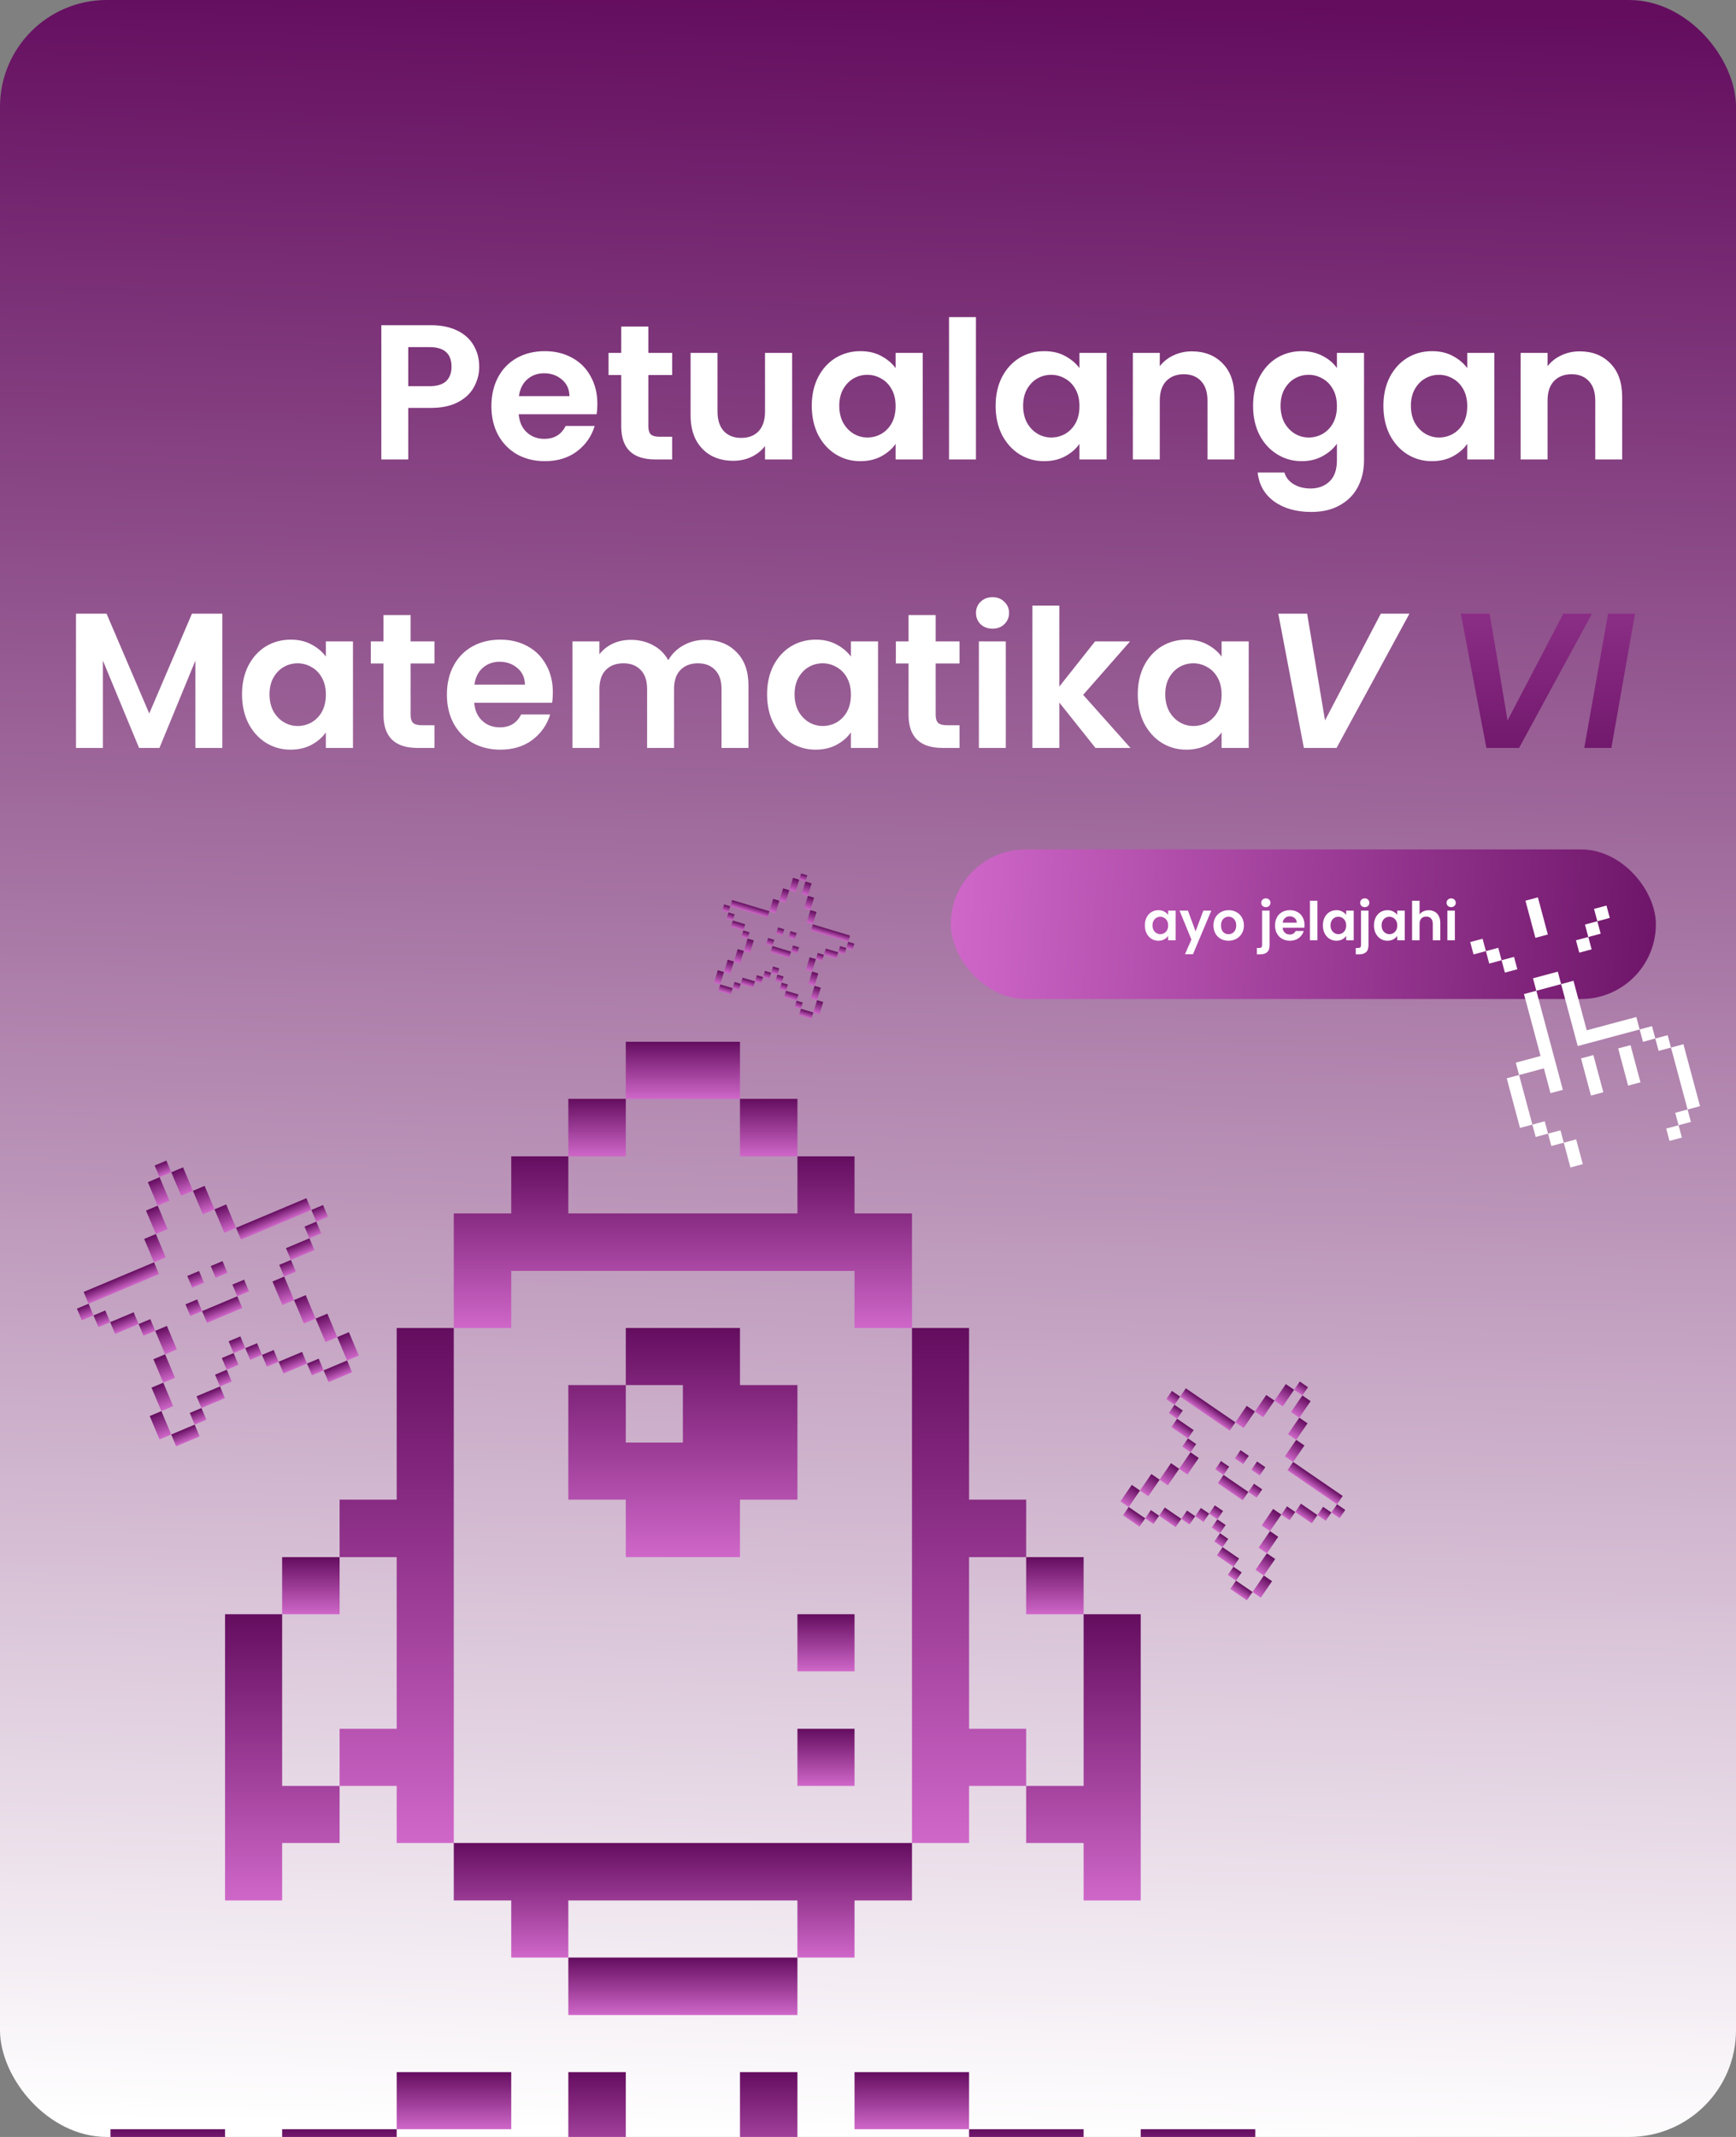 <svg width="325" height="400" viewBox="0 0 325 400" fill="none" xmlns="http://www.w3.org/2000/svg">
<rect x="0" y="0" width="325" height="400" fill="#808080" stroke="none"/>
<rect width="325" height="400" rx="20" fill="url(#paint0_linear_91_219)"/>
<path d="M89.714 68.648C89.714 69.992 89.39 71.252 88.742 72.428C88.118 73.604 87.122 74.552 85.754 75.272C84.41 75.992 82.706 76.352 80.642 76.352H76.43V86H71.39V60.872H80.642C82.586 60.872 84.242 61.208 85.61 61.88C86.978 62.552 87.998 63.476 88.67 64.652C89.366 65.828 89.714 67.16 89.714 68.648ZM80.426 72.284C81.818 72.284 82.85 71.972 83.522 71.348C84.194 70.7 84.53 69.8 84.53 68.648C84.53 66.2 83.162 64.976 80.426 64.976H76.43V72.284H80.426ZM111.833 75.596C111.833 76.316 111.785 76.964 111.689 77.54H97.109C97.229 78.98 97.733 80.108 98.621 80.924C99.509 81.74 100.601 82.148 101.897 82.148C103.769 82.148 105.101 81.344 105.893 79.736H111.329C110.753 81.656 109.649 83.24 108.017 84.488C106.385 85.712 104.381 86.324 102.005 86.324C100.085 86.324 98.357 85.904 96.821 85.064C95.309 84.2 94.121 82.988 93.257 81.428C92.417 79.868 91.997 78.068 91.997 76.028C91.997 73.964 92.417 72.152 93.257 70.592C94.097 69.032 95.273 67.832 96.785 66.992C98.297 66.152 100.037 65.732 102.005 65.732C103.901 65.732 105.593 66.14 107.081 66.956C108.593 67.772 109.757 68.936 110.573 70.448C111.413 71.936 111.833 73.652 111.833 75.596ZM106.613 74.156C106.589 72.86 106.121 71.828 105.209 71.06C104.297 70.268 103.181 69.872 101.861 69.872C100.613 69.872 99.557 70.256 98.693 71.024C97.853 71.768 97.337 72.812 97.145 74.156H106.613ZM121.379 70.196V79.844C121.379 80.516 121.535 81.008 121.847 81.32C122.183 81.608 122.735 81.752 123.503 81.752H125.843V86H122.675C118.427 86 116.303 83.936 116.303 79.808V70.196H113.927V66.056H116.303V61.124H121.379V66.056H125.843V70.196H121.379ZM148.296 66.056V86H143.22V83.48C142.572 84.344 141.72 85.028 140.664 85.532C139.632 86.012 138.504 86.252 137.28 86.252C135.72 86.252 134.34 85.928 133.14 85.28C131.94 84.608 130.992 83.636 130.296 82.364C129.624 81.068 129.288 79.532 129.288 77.756V66.056H134.328V77.036C134.328 78.62 134.724 79.844 135.516 80.708C136.308 81.548 137.388 81.968 138.756 81.968C140.148 81.968 141.24 81.548 142.032 80.708C142.824 79.844 143.22 78.62 143.22 77.036V66.056H148.296ZM151.973 75.956C151.973 73.94 152.369 72.152 153.161 70.592C153.977 69.032 155.069 67.832 156.437 66.992C157.829 66.152 159.377 65.732 161.081 65.732C162.569 65.732 163.865 66.032 164.969 66.632C166.097 67.232 166.997 67.988 167.669 68.9V66.056H172.745V86H167.669V83.084C167.021 84.02 166.121 84.8 164.969 85.424C163.841 86.024 162.533 86.324 161.045 86.324C159.365 86.324 157.829 85.892 156.437 85.028C155.069 84.164 153.977 82.952 153.161 81.392C152.369 79.808 151.973 77.996 151.973 75.956ZM167.669 76.028C167.669 74.804 167.429 73.76 166.949 72.896C166.469 72.008 165.821 71.336 165.005 70.88C164.189 70.4 163.313 70.16 162.377 70.16C161.441 70.16 160.577 70.388 159.785 70.844C158.993 71.3 158.345 71.972 157.841 72.86C157.361 73.724 157.121 74.756 157.121 75.956C157.121 77.156 157.361 78.212 157.841 79.124C158.345 80.012 158.993 80.696 159.785 81.176C160.601 81.656 161.465 81.896 162.377 81.896C163.313 81.896 164.189 81.668 165.005 81.212C165.821 80.732 166.469 80.06 166.949 79.196C167.429 78.308 167.669 77.252 167.669 76.028ZM182.708 59.36V86H177.668V59.36H182.708ZM186.391 75.956C186.391 73.94 186.787 72.152 187.579 70.592C188.395 69.032 189.487 67.832 190.855 66.992C192.247 66.152 193.795 65.732 195.499 65.732C196.987 65.732 198.283 66.032 199.387 66.632C200.515 67.232 201.415 67.988 202.087 68.9V66.056H207.163V86H202.087V83.084C201.439 84.02 200.539 84.8 199.387 85.424C198.259 86.024 196.951 86.324 195.463 86.324C193.783 86.324 192.247 85.892 190.855 85.028C189.487 84.164 188.395 82.952 187.579 81.392C186.787 79.808 186.391 77.996 186.391 75.956ZM202.087 76.028C202.087 74.804 201.847 73.76 201.367 72.896C200.887 72.008 200.239 71.336 199.423 70.88C198.607 70.4 197.731 70.16 196.795 70.16C195.859 70.16 194.995 70.388 194.203 70.844C193.411 71.3 192.763 71.972 192.259 72.86C191.779 73.724 191.539 74.756 191.539 75.956C191.539 77.156 191.779 78.212 192.259 79.124C192.763 80.012 193.411 80.696 194.203 81.176C195.019 81.656 195.883 81.896 196.795 81.896C197.731 81.896 198.607 81.668 199.423 81.212C200.239 80.732 200.887 80.06 201.367 79.196C201.847 78.308 202.087 77.252 202.087 76.028ZM223.138 65.768C225.514 65.768 227.434 66.524 228.898 68.036C230.362 69.524 231.094 71.612 231.094 74.3V86H226.054V74.984C226.054 73.4 225.658 72.188 224.866 71.348C224.074 70.484 222.994 70.052 221.626 70.052C220.234 70.052 219.13 70.484 218.314 71.348C217.522 72.188 217.126 73.4 217.126 74.984V86H212.086V66.056H217.126V68.54C217.798 67.676 218.65 67.004 219.682 66.524C220.738 66.02 221.89 65.768 223.138 65.768ZM243.698 65.732C245.186 65.732 246.494 66.032 247.622 66.632C248.75 67.208 249.638 67.964 250.286 68.9V66.056H255.362V86.144C255.362 87.992 254.99 89.636 254.246 91.076C253.502 92.54 252.386 93.692 250.898 94.532C249.41 95.396 247.61 95.828 245.498 95.828C242.666 95.828 240.338 95.168 238.514 93.848C236.714 92.528 235.694 90.728 235.454 88.448H240.458C240.722 89.36 241.286 90.08 242.15 90.608C243.038 91.16 244.106 91.436 245.354 91.436C246.818 91.436 248.006 90.992 248.918 90.104C249.83 89.24 250.286 87.92 250.286 86.144V83.048C249.638 83.984 248.738 84.764 247.586 85.388C246.458 86.012 245.162 86.324 243.698 86.324C242.018 86.324 240.482 85.892 239.09 85.028C237.698 84.164 236.594 82.952 235.778 81.392C234.986 79.808 234.59 77.996 234.59 75.956C234.59 73.94 234.986 72.152 235.778 70.592C236.594 69.032 237.686 67.832 239.054 66.992C240.446 66.152 241.994 65.732 243.698 65.732ZM250.286 76.028C250.286 74.804 250.046 73.76 249.566 72.896C249.086 72.008 248.438 71.336 247.622 70.88C246.806 70.4 245.93 70.16 244.994 70.16C244.058 70.16 243.194 70.388 242.402 70.844C241.61 71.3 240.962 71.972 240.458 72.86C239.978 73.724 239.738 74.756 239.738 75.956C239.738 77.156 239.978 78.212 240.458 79.124C240.962 80.012 241.61 80.696 242.402 81.176C243.218 81.656 244.082 81.896 244.994 81.896C245.93 81.896 246.806 81.668 247.622 81.212C248.438 80.732 249.086 80.06 249.566 79.196C250.046 78.308 250.286 77.252 250.286 76.028ZM258.989 75.956C258.989 73.94 259.385 72.152 260.177 70.592C260.993 69.032 262.085 67.832 263.453 66.992C264.845 66.152 266.393 65.732 268.097 65.732C269.585 65.732 270.881 66.032 271.985 66.632C273.113 67.232 274.013 67.988 274.685 68.9V66.056H279.761V86H274.685V83.084C274.037 84.02 273.137 84.8 271.985 85.424C270.857 86.024 269.549 86.324 268.061 86.324C266.381 86.324 264.845 85.892 263.453 85.028C262.085 84.164 260.993 82.952 260.177 81.392C259.385 79.808 258.989 77.996 258.989 75.956ZM274.685 76.028C274.685 74.804 274.445 73.76 273.965 72.896C273.485 72.008 272.837 71.336 272.021 70.88C271.205 70.4 270.329 70.16 269.393 70.16C268.457 70.16 267.593 70.388 266.801 70.844C266.009 71.3 265.361 71.972 264.857 72.86C264.377 73.724 264.137 74.756 264.137 75.956C264.137 77.156 264.377 78.212 264.857 79.124C265.361 80.012 266.009 80.696 266.801 81.176C267.617 81.656 268.481 81.896 269.393 81.896C270.329 81.896 271.205 81.668 272.021 81.212C272.837 80.732 273.485 80.06 273.965 79.196C274.445 78.308 274.685 77.252 274.685 76.028ZM295.735 65.768C298.111 65.768 300.031 66.524 301.495 68.036C302.959 69.524 303.691 71.612 303.691 74.3V86H298.651V74.984C298.651 73.4 298.255 72.188 297.463 71.348C296.671 70.484 295.591 70.052 294.223 70.052C292.831 70.052 291.727 70.484 290.911 71.348C290.119 72.188 289.723 73.4 289.723 74.984V86H284.683V66.056H289.723V68.54C290.395 67.676 291.247 67.004 292.279 66.524C293.335 66.02 294.487 65.768 295.735 65.768ZM41.622 114.872V140H36.582V123.656L29.85 140H26.034L19.266 123.656V140H14.226V114.872H19.95L27.942 133.556L35.934 114.872H41.622ZM45.309 129.956C45.309 127.94 45.705 126.152 46.497 124.592C47.313 123.032 48.405 121.832 49.773 120.992C51.165 120.152 52.713 119.732 54.417 119.732C55.905 119.732 57.201 120.032 58.305 120.632C59.433 121.232 60.333 121.988 61.005 122.9V120.056H66.081V140H61.005V137.084C60.357 138.02 59.457 138.8 58.305 139.424C57.177 140.024 55.869 140.324 54.381 140.324C52.701 140.324 51.165 139.892 49.773 139.028C48.405 138.164 47.313 136.952 46.497 135.392C45.705 133.808 45.309 131.996 45.309 129.956ZM61.005 130.028C61.005 128.804 60.765 127.76 60.285 126.896C59.805 126.008 59.157 125.336 58.341 124.88C57.525 124.4 56.649 124.16 55.713 124.16C54.777 124.16 53.913 124.388 53.121 124.844C52.329 125.3 51.681 125.972 51.177 126.86C50.697 127.724 50.457 128.756 50.457 129.956C50.457 131.156 50.697 132.212 51.177 133.124C51.681 134.012 52.329 134.696 53.121 135.176C53.937 135.656 54.801 135.896 55.713 135.896C56.649 135.896 57.525 135.668 58.341 135.212C59.157 134.732 59.805 134.06 60.285 133.196C60.765 132.308 61.005 131.252 61.005 130.028ZM76.871 124.196V133.844C76.871 134.516 77.028 135.008 77.34 135.32C77.675 135.608 78.228 135.752 78.996 135.752H81.335V140H78.168C73.919 140 71.796 137.936 71.796 133.808V124.196H69.419V120.056H71.796V115.124H76.871V120.056H81.335V124.196H76.871ZM103.501 129.596C103.501 130.316 103.453 130.964 103.357 131.54H88.777C88.897 132.98 89.401 134.108 90.289 134.924C91.177 135.74 92.269 136.148 93.565 136.148C95.437 136.148 96.769 135.344 97.561 133.736H102.997C102.421 135.656 101.317 137.24 99.685 138.488C98.053 139.712 96.049 140.324 93.673 140.324C91.753 140.324 90.025 139.904 88.489 139.064C86.977 138.2 85.789 136.988 84.925 135.428C84.085 133.868 83.665 132.068 83.665 130.028C83.665 127.964 84.085 126.152 84.925 124.592C85.765 123.032 86.941 121.832 88.453 120.992C89.965 120.152 91.705 119.732 93.673 119.732C95.569 119.732 97.261 120.14 98.749 120.956C100.261 121.772 101.425 122.936 102.241 124.448C103.081 125.936 103.501 127.652 103.501 129.596ZM98.281 128.156C98.257 126.86 97.789 125.828 96.877 125.06C95.965 124.268 94.849 123.872 93.529 123.872C92.281 123.872 91.225 124.256 90.361 125.024C89.521 125.768 89.005 126.812 88.813 128.156H98.281ZM131.947 119.768C134.395 119.768 136.363 120.524 137.851 122.036C139.363 123.524 140.119 125.612 140.119 128.3V140H135.079V128.984C135.079 127.424 134.683 126.236 133.891 125.42C133.099 124.58 132.019 124.16 130.651 124.16C129.283 124.16 128.191 124.58 127.375 125.42C126.583 126.236 126.187 127.424 126.187 128.984V140H121.147V128.984C121.147 127.424 120.751 126.236 119.959 125.42C119.167 124.58 118.087 124.16 116.719 124.16C115.327 124.16 114.223 124.58 113.407 125.42C112.615 126.236 112.219 127.424 112.219 128.984V140H107.179V120.056H112.219V122.468C112.867 121.628 113.695 120.968 114.703 120.488C115.735 120.008 116.863 119.768 118.087 119.768C119.647 119.768 121.039 120.104 122.263 120.776C123.487 121.424 124.435 122.36 125.107 123.584C125.755 122.432 126.691 121.508 127.915 120.812C129.163 120.116 130.507 119.768 131.947 119.768ZM143.606 129.956C143.606 127.94 144.002 126.152 144.794 124.592C145.61 123.032 146.702 121.832 148.07 120.992C149.462 120.152 151.01 119.732 152.714 119.732C154.202 119.732 155.498 120.032 156.602 120.632C157.73 121.232 158.63 121.988 159.302 122.9V120.056H164.378V140H159.302V137.084C158.654 138.02 157.754 138.8 156.602 139.424C155.474 140.024 154.166 140.324 152.678 140.324C150.998 140.324 149.462 139.892 148.07 139.028C146.702 138.164 145.61 136.952 144.794 135.392C144.002 133.808 143.606 131.996 143.606 129.956ZM159.302 130.028C159.302 128.804 159.062 127.76 158.582 126.896C158.102 126.008 157.454 125.336 156.638 124.88C155.822 124.4 154.946 124.16 154.01 124.16C153.074 124.16 152.21 124.388 151.418 124.844C150.626 125.3 149.978 125.972 149.474 126.86C148.994 127.724 148.754 128.756 148.754 129.956C148.754 131.156 148.994 132.212 149.474 133.124C149.978 134.012 150.626 134.696 151.418 135.176C152.234 135.656 153.098 135.896 154.01 135.896C154.946 135.896 155.822 135.668 156.638 135.212C157.454 134.732 158.102 134.06 158.582 133.196C159.062 132.308 159.302 131.252 159.302 130.028ZM175.168 124.196V133.844C175.168 134.516 175.324 135.008 175.636 135.32C175.972 135.608 176.524 135.752 177.292 135.752H179.632V140H176.464C172.216 140 170.092 137.936 170.092 133.808V124.196H167.716V120.056H170.092V115.124H175.168V120.056H179.632V124.196H175.168ZM185.813 117.68C184.925 117.68 184.181 117.404 183.581 116.852C183.005 116.276 182.717 115.568 182.717 114.728C182.717 113.888 183.005 113.192 183.581 112.64C184.181 112.064 184.925 111.776 185.813 111.776C186.701 111.776 187.433 112.064 188.009 112.64C188.609 113.192 188.909 113.888 188.909 114.728C188.909 115.568 188.609 116.276 188.009 116.852C187.433 117.404 186.701 117.68 185.813 117.68ZM188.297 120.056V140H183.257V120.056H188.297ZM205.085 140L198.317 131.504V140H193.277V113.36H198.317V128.516L205.013 120.056H211.565L202.781 130.064L211.637 140H205.085ZM213.004 129.956C213.004 127.94 213.4 126.152 214.192 124.592C215.008 123.032 216.1 121.832 217.468 120.992C218.86 120.152 220.408 119.732 222.112 119.732C223.6 119.732 224.896 120.032 226 120.632C227.128 121.232 228.028 121.988 228.7 122.9V120.056H233.776V140H228.7V137.084C228.052 138.02 227.152 138.8 226 139.424C224.872 140.024 223.564 140.324 222.076 140.324C220.396 140.324 218.86 139.892 217.468 139.028C216.1 138.164 215.008 136.952 214.192 135.392C213.4 133.808 213.004 131.996 213.004 129.956ZM228.7 130.028C228.7 128.804 228.46 127.76 227.98 126.896C227.5 126.008 226.852 125.336 226.036 124.88C225.22 124.4 224.344 124.16 223.408 124.16C222.472 124.16 221.608 124.388 220.816 124.844C220.024 125.3 219.376 125.972 218.872 126.86C218.392 127.724 218.152 128.756 218.152 129.956C218.152 131.156 218.392 132.212 218.872 133.124C219.376 134.012 220.024 134.696 220.816 135.176C221.632 135.656 222.496 135.896 223.408 135.896C224.344 135.896 225.22 135.668 226.036 135.212C226.852 134.732 227.5 134.06 227.98 133.196C228.46 132.308 228.7 131.252 228.7 130.028ZM244.711 114.872L248.059 134.852L258.499 114.872H263.863L250.219 140H244.099L239.311 114.872H244.711Z" fill="white"/>
<path d="M278.883 114.872L282.231 134.852L292.671 114.872H298.035L284.391 140H278.271L273.483 114.872H278.883ZM306.096 114.872L301.668 140H296.592L301.056 114.872H306.096Z" fill="url(#paint1_linear_91_219)"/>
<rect x="178" y="159" width="132" height="28" rx="14" fill="url(#paint2_linear_91_219)"/>
<path d="M214.33 173.21C214.33 172.65 214.44 172.153 214.66 171.72C214.887 171.287 215.19 170.953 215.57 170.72C215.957 170.487 216.387 170.37 216.86 170.37C217.273 170.37 217.633 170.453 217.94 170.62C218.253 170.787 218.503 170.997 218.69 171.25V170.46H220.1V176H218.69V175.19C218.51 175.45 218.26 175.667 217.94 175.84C217.627 176.007 217.263 176.09 216.85 176.09C216.383 176.09 215.957 175.97 215.57 175.73C215.19 175.49 214.887 175.153 214.66 174.72C214.44 174.28 214.33 173.777 214.33 173.21ZM218.69 173.23C218.69 172.89 218.623 172.6 218.49 172.36C218.357 172.113 218.177 171.927 217.95 171.8C217.723 171.667 217.48 171.6 217.22 171.6C216.96 171.6 216.72 171.663 216.5 171.79C216.28 171.917 216.1 172.103 215.96 172.35C215.827 172.59 215.76 172.877 215.76 173.21C215.76 173.543 215.827 173.837 215.96 174.09C216.1 174.337 216.28 174.527 216.5 174.66C216.727 174.793 216.967 174.86 217.22 174.86C217.48 174.86 217.723 174.797 217.95 174.67C218.177 174.537 218.357 174.35 218.49 174.11C218.623 173.863 218.69 173.57 218.69 173.23ZM226.767 170.46L223.337 178.62H221.847L223.047 175.86L220.827 170.46H222.397L223.827 174.33L225.277 170.46H226.767ZM229.982 176.09C229.449 176.09 228.969 175.973 228.542 175.74C228.115 175.5 227.779 175.163 227.532 174.73C227.292 174.297 227.172 173.797 227.172 173.23C227.172 172.663 227.295 172.163 227.542 171.73C227.795 171.297 228.139 170.963 228.572 170.73C229.005 170.49 229.489 170.37 230.022 170.37C230.555 170.37 231.039 170.49 231.472 170.73C231.905 170.963 232.245 171.297 232.492 171.73C232.745 172.163 232.872 172.663 232.872 173.23C232.872 173.797 232.742 174.297 232.482 174.73C232.229 175.163 231.882 175.5 231.442 175.74C231.009 175.973 230.522 176.09 229.982 176.09ZM229.982 174.87C230.235 174.87 230.472 174.81 230.692 174.69C230.919 174.563 231.099 174.377 231.232 174.13C231.365 173.883 231.432 173.583 231.432 173.23C231.432 172.703 231.292 172.3 231.012 172.02C230.739 171.733 230.402 171.59 230.002 171.59C229.602 171.59 229.265 171.733 228.992 172.02C228.725 172.3 228.592 172.703 228.592 173.23C228.592 173.757 228.722 174.163 228.982 174.45C229.249 174.73 229.582 174.87 229.982 174.87ZM236.992 169.8C236.738 169.8 236.528 169.723 236.362 169.57C236.202 169.41 236.122 169.213 236.122 168.98C236.122 168.747 236.202 168.553 236.362 168.4C236.528 168.24 236.738 168.16 236.992 168.16C237.238 168.16 237.442 168.24 237.602 168.4C237.762 168.553 237.842 168.747 237.842 168.98C237.842 169.213 237.762 169.41 237.602 169.57C237.442 169.723 237.238 169.8 236.992 169.8ZM237.682 176.91C237.682 177.523 237.528 177.963 237.222 178.23C236.922 178.503 236.488 178.64 235.922 178.64H235.302V177.45H235.702C235.915 177.45 236.065 177.407 236.152 177.32C236.238 177.24 236.282 177.107 236.282 176.92V170.46H237.682V176.91ZM244.215 173.11C244.215 173.31 244.202 173.49 244.175 173.65H240.125C240.158 174.05 240.298 174.363 240.545 174.59C240.792 174.817 241.095 174.93 241.455 174.93C241.975 174.93 242.345 174.707 242.565 174.26H244.075C243.915 174.793 243.608 175.233 243.155 175.58C242.702 175.92 242.145 176.09 241.485 176.09C240.952 176.09 240.472 175.973 240.045 175.74C239.625 175.5 239.295 175.163 239.055 174.73C238.822 174.297 238.705 173.797 238.705 173.23C238.705 172.657 238.822 172.153 239.055 171.72C239.288 171.287 239.615 170.953 240.035 170.72C240.455 170.487 240.938 170.37 241.485 170.37C242.012 170.37 242.482 170.483 242.895 170.71C243.315 170.937 243.638 171.26 243.865 171.68C244.098 172.093 244.215 172.57 244.215 173.11ZM242.765 172.71C242.758 172.35 242.628 172.063 242.375 171.85C242.122 171.63 241.812 171.52 241.445 171.52C241.098 171.52 240.805 171.627 240.565 171.84C240.332 172.047 240.188 172.337 240.135 172.71H242.765ZM246.637 168.6V176H245.237V168.6H246.637ZM247.66 173.21C247.66 172.65 247.77 172.153 247.99 171.72C248.217 171.287 248.52 170.953 248.9 170.72C249.287 170.487 249.717 170.37 250.19 170.37C250.603 170.37 250.963 170.453 251.27 170.62C251.583 170.787 251.833 170.997 252.02 171.25V170.46H253.43V176H252.02V175.19C251.84 175.45 251.59 175.667 251.27 175.84C250.957 176.007 250.593 176.09 250.18 176.09C249.713 176.09 249.287 175.97 248.9 175.73C248.52 175.49 248.217 175.153 247.99 174.72C247.77 174.28 247.66 173.777 247.66 173.21ZM252.02 173.23C252.02 172.89 251.953 172.6 251.82 172.36C251.687 172.113 251.507 171.927 251.28 171.8C251.053 171.667 250.81 171.6 250.55 171.6C250.29 171.6 250.05 171.663 249.83 171.79C249.61 171.917 249.43 172.103 249.29 172.35C249.157 172.59 249.09 172.877 249.09 173.21C249.09 173.543 249.157 173.837 249.29 174.09C249.43 174.337 249.61 174.527 249.83 174.66C250.057 174.793 250.297 174.86 250.55 174.86C250.81 174.86 251.053 174.797 251.28 174.67C251.507 174.537 251.687 174.35 251.82 174.11C251.953 173.863 252.02 173.57 252.02 173.23ZM255.507 169.8C255.254 169.8 255.044 169.723 254.877 169.57C254.717 169.41 254.637 169.213 254.637 168.98C254.637 168.747 254.717 168.553 254.877 168.4C255.044 168.24 255.254 168.16 255.507 168.16C255.754 168.16 255.957 168.24 256.117 168.4C256.277 168.553 256.357 168.747 256.357 168.98C256.357 169.213 256.277 169.41 256.117 169.57C255.957 169.723 255.754 169.8 255.507 169.8ZM256.197 176.91C256.197 177.523 256.044 177.963 255.737 178.23C255.437 178.503 255.004 178.64 254.437 178.64H253.817V177.45H254.217C254.431 177.45 254.581 177.407 254.667 177.32C254.754 177.24 254.797 177.107 254.797 176.92V170.46H256.197V176.91ZM257.221 173.21C257.221 172.65 257.331 172.153 257.551 171.72C257.777 171.287 258.081 170.953 258.461 170.72C258.847 170.487 259.277 170.37 259.751 170.37C260.164 170.37 260.524 170.453 260.831 170.62C261.144 170.787 261.394 170.997 261.581 171.25V170.46H262.991V176H261.581V175.19C261.401 175.45 261.151 175.667 260.831 175.84C260.517 176.007 260.154 176.09 259.741 176.09C259.274 176.09 258.847 175.97 258.461 175.73C258.081 175.49 257.777 175.153 257.551 174.72C257.331 174.28 257.221 173.777 257.221 173.21ZM261.581 173.23C261.581 172.89 261.514 172.6 261.381 172.36C261.247 172.113 261.067 171.927 260.841 171.8C260.614 171.667 260.371 171.6 260.111 171.6C259.851 171.6 259.611 171.663 259.391 171.79C259.171 171.917 258.991 172.103 258.851 172.35C258.717 172.59 258.651 172.877 258.651 173.21C258.651 173.543 258.717 173.837 258.851 174.09C258.991 174.337 259.171 174.527 259.391 174.66C259.617 174.793 259.857 174.86 260.111 174.86C260.371 174.86 260.614 174.797 260.841 174.67C261.067 174.537 261.247 174.35 261.381 174.11C261.514 173.863 261.581 173.57 261.581 173.23ZM267.478 170.38C267.898 170.38 268.271 170.473 268.598 170.66C268.925 170.84 269.178 171.11 269.358 171.47C269.545 171.823 269.638 172.25 269.638 172.75V176H268.238V172.94C268.238 172.5 268.128 172.163 267.908 171.93C267.688 171.69 267.388 171.57 267.008 171.57C266.621 171.57 266.315 171.69 266.088 171.93C265.868 172.163 265.758 172.5 265.758 172.94V176H264.358V168.6H265.758V171.15C265.938 170.91 266.178 170.723 266.478 170.59C266.778 170.45 267.111 170.38 267.478 170.38ZM271.679 169.8C271.433 169.8 271.226 169.723 271.059 169.57C270.899 169.41 270.819 169.213 270.819 168.98C270.819 168.747 270.899 168.553 271.059 168.4C271.226 168.24 271.433 168.16 271.679 168.16C271.926 168.16 272.129 168.24 272.289 168.4C272.456 168.553 272.539 168.747 272.539 168.98C272.539 169.213 272.456 169.41 272.289 169.57C272.129 169.723 271.926 169.8 271.679 169.8ZM272.369 170.46V176H270.969V170.46H272.369Z" fill="url(#paint3_linear_91_219)"/>
<path d="M315.156 195.458L312.828 196.082L315.935 207.677L318.263 207.054L315.156 195.458Z" fill="white"/>
<path d="M315.936 207.677L313.623 208.297L314.246 210.625L316.559 210.005L315.936 207.677Z" fill="white"/>
<path d="M312.208 193.769L309.895 194.389L310.515 196.702L312.828 196.082L312.208 193.769Z" fill="white"/>
<path d="M314.246 210.625L311.933 211.245L312.552 213.558L314.865 212.938L314.246 210.625Z" fill="white"/>
<path d="M309.275 192.076L306.962 192.696L307.582 195.009L309.895 194.389L309.275 192.076Z" fill="white"/>
<path d="M306.962 192.695L306.338 190.367L297.056 192.854L294.573 183.587L292.26 184.207L295.367 195.802L306.962 192.695Z" fill="white"/>
<path d="M300.749 169.504L298.421 170.128L299.041 172.441L301.369 171.817L300.749 169.504Z" fill="url(#paint4_linear_91_219)"/>
<path d="M305.254 195.633L302.941 196.252L304.804 203.207L307.117 202.587L305.254 195.633Z" fill="white"/>
<path d="M299.04 172.441L296.727 173.061L297.35 175.389L299.663 174.769L299.04 172.441Z" fill="url(#paint5_linear_91_219)"/>
<path d="M297.352 175.39L295.039 176.009L295.658 178.322L297.971 177.703L297.352 175.39Z" fill="url(#paint6_linear_91_219)"/>
<path d="M298.299 197.496L295.986 198.116L297.85 205.07L300.163 204.45L298.299 197.496Z" fill="white"/>
<path d="M291.636 181.879L286.995 183.123L287.619 185.451L292.26 184.207L291.636 181.879Z" fill="white"/>
<path d="M287.91 167.97L285.582 168.594L287.445 175.548L289.773 174.924L287.91 167.97Z" fill="url(#paint7_linear_91_219)"/>
<path d="M295.073 213.268L292.76 213.888L294.004 218.529L296.317 217.909L295.073 213.268Z" fill="white"/>
<path d="M290.275 204.62L292.588 204L287.618 185.451L285.305 186.07L288.412 197.666L283.77 198.909L284.39 201.222L289.031 199.979L290.275 204.62Z" fill="white"/>
<path d="M292.139 211.575L289.811 212.199L290.431 214.512L292.759 213.888L292.139 211.575Z" fill="white"/>
<path d="M283.442 179.116L281.114 179.74L281.733 182.053L284.062 181.429L283.442 179.116Z" fill="url(#paint8_linear_91_219)"/>
<path d="M289.191 209.886L286.878 210.505L287.498 212.818L289.811 212.199L289.191 209.886Z" fill="white"/>
<path d="M280.49 177.411L278.177 178.031L278.801 180.359L281.114 179.74L280.49 177.411Z" fill="url(#paint9_linear_91_219)"/>
<path d="M284.391 201.223L282.078 201.842L284.565 211.125L286.878 210.505L284.391 201.223Z" fill="white"/>
<path d="M277.557 175.718L275.244 176.338L275.864 178.651L278.177 178.031L277.557 175.718Z" fill="url(#paint10_linear_91_219)"/>
<g clip-path="url(#clip0_91_219)">
<path d="M235 398.555H213.555V409.312H235V398.555Z" fill="url(#paint11_linear_91_219)"/>
<path d="M202.867 334.289H192.109V344.977H202.867V355.734H213.555V302.156H202.867V334.289Z" fill="url(#paint12_linear_91_219)"/>
<path d="M202.867 398.555H181.422V409.312H202.867V398.555Z" fill="url(#paint13_linear_91_219)"/>
<path d="M202.867 291.469H192.109V302.156H202.867V291.469Z" fill="url(#paint14_linear_91_219)"/>
<path d="M181.422 387.867H159.977V398.555H181.422V387.867Z" fill="url(#paint15_linear_91_219)"/>
<path d="M170.734 344.977H181.422V334.289H192.109V323.602H181.422V291.469H192.109V280.711H181.422V248.578H170.734V344.977Z" fill="url(#paint16_linear_91_219)"/>
<path d="M159.977 323.602H149.289V334.289H159.977V323.602Z" fill="url(#paint17_linear_91_219)"/>
<path d="M159.977 302.156H149.289V312.844H159.977V302.156Z" fill="url(#paint18_linear_91_219)"/>
<path d="M149.289 387.867H138.531V409.312H149.289V387.867Z" fill="url(#paint19_linear_91_219)"/>
<path d="M149.289 366.422H106.398V377.18H149.289V366.422Z" fill="url(#paint20_linear_91_219)"/>
<path d="M149.289 205.688H138.531V216.445H149.289V205.688Z" fill="url(#paint21_linear_91_219)"/>
<path d="M138.531 195H117.156V205.688H138.531V195Z" fill="url(#paint22_linear_91_219)"/>
<path d="M149.289 259.266H138.531V248.578H117.156V259.266H127.844V270.023H117.156V259.266H106.398V280.711H117.156V291.469H138.531V280.711H149.289V259.266Z" fill="url(#paint23_linear_91_219)"/>
<path d="M117.156 387.867H106.398V409.312H117.156V387.867Z" fill="url(#paint24_linear_91_219)"/>
<path d="M84.953 355.734H95.711V366.422H106.398V355.734H149.289V366.422H159.977V355.734H170.734V344.977H84.953V355.734Z" fill="url(#paint25_linear_91_219)"/>
<path d="M117.156 205.688H106.398V216.445H117.156V205.688Z" fill="url(#paint26_linear_91_219)"/>
<path d="M95.711 387.867H74.266V398.555H95.711V387.867Z" fill="url(#paint27_linear_91_219)"/>
<path d="M106.398 227.133V216.445H95.711V227.133H84.953V248.578H95.711V237.891H159.977V248.578H170.734V227.133H159.977V216.445H149.289V227.133H106.398Z" fill="url(#paint28_linear_91_219)"/>
<path d="M84.953 248.578H74.266V280.711H63.578V291.469H74.266V323.602H63.578V334.289H74.266V344.977H84.953V248.578Z" fill="url(#paint29_linear_91_219)"/>
<path d="M74.266 398.555H52.82V409.312H74.266V398.555Z" fill="url(#paint30_linear_91_219)"/>
<path d="M63.578 291.469H52.82V302.156H63.578V291.469Z" fill="url(#paint31_linear_91_219)"/>
<path d="M52.82 302.156H42.133V355.734H52.82V344.977H63.578V334.289H52.82V302.156Z" fill="url(#paint32_linear_91_219)"/>
<path d="M42.133 398.555H20.688V409.312H42.133V398.555Z" fill="url(#paint33_linear_91_219)"/>
<g clip-path="url(#clip1_91_219)">
<path d="M60.483 225.566L58.294 226.487L59.215 228.676L61.404 227.755L60.483 225.566Z" fill="url(#paint34_linear_91_219)"/>
<path d="M59.215 228.676L57.012 229.603L57.933 231.792L60.136 230.865L59.215 228.676Z" fill="url(#paint35_linear_91_219)"/>
<path d="M65.326 249.363L63.138 250.284L64.98 254.662L67.169 253.741L65.326 249.363Z" fill="url(#paint36_linear_91_219)"/>
<path d="M61.289 245.891L59.086 246.818L60.934 251.211L63.137 250.284L61.289 245.891Z" fill="url(#paint37_linear_91_219)"/>
<path d="M57.933 231.792L53.54 233.641L54.468 235.844L58.86 233.996L57.933 231.792Z" fill="url(#paint38_linear_91_219)"/>
<path d="M64.98 254.662L60.587 256.51L61.514 258.714L65.907 256.865L64.98 254.662Z" fill="url(#paint39_linear_91_219)"/>
<path d="M57.237 242.426L55.048 243.347L56.897 247.74L59.086 246.819L57.237 242.426Z" fill="url(#paint40_linear_91_219)"/>
<path d="M54.468 235.844L52.278 236.765L53.2 238.954L55.389 238.033L54.468 235.844Z" fill="url(#paint41_linear_91_219)"/>
<path d="M59.666 254.321L57.477 255.242L58.398 257.431L60.587 256.51L59.666 254.321Z" fill="url(#paint42_linear_91_219)"/>
<path d="M53.2 238.954L51.011 239.875L52.859 244.268L55.048 243.347L53.2 238.954Z" fill="url(#paint43_linear_91_219)"/>
<path d="M56.556 253.053L52.163 254.902L53.084 257.091L57.477 255.242L56.556 253.053Z" fill="url(#paint44_linear_91_219)"/>
<path d="M57.367 224.283L44.189 229.829L45.116 232.032L58.294 226.487L57.367 224.283Z" fill="url(#paint45_linear_91_219)"/>
<path d="M42.347 225.45L40.157 226.372L42 230.75L44.189 229.829L42.347 225.45Z" fill="url(#paint46_linear_91_219)"/>
<path d="M51.236 252.698L49.047 253.62L49.974 255.823L52.163 254.902L51.236 252.698Z" fill="url(#paint47_linear_91_219)"/>
<path d="M45.697 239.535L43.508 240.456L44.429 242.645L46.618 241.724L45.697 239.535Z" fill="url(#paint48_linear_91_219)"/>
<path d="M38.309 221.979L36.12 222.9L37.968 227.293L40.158 226.372L38.309 221.979Z" fill="url(#paint49_linear_91_219)"/>
<path d="M48.126 251.43L45.922 252.357L46.843 254.546L49.047 253.619L48.126 251.43Z" fill="url(#paint50_linear_91_219)"/>
<path d="M41.659 236.063L39.456 236.991L40.377 239.18L42.581 238.253L41.659 236.063Z" fill="url(#paint51_linear_91_219)"/>
<path d="M34.272 218.508L32.068 219.435L33.917 223.828L36.12 222.9L34.272 218.508Z" fill="url(#paint52_linear_91_219)"/>
<path d="M44.995 250.154L42.806 251.075L43.733 253.279L45.922 252.357L44.995 250.154Z" fill="url(#paint53_linear_91_219)"/>
<path d="M44.429 242.645L37.833 245.421L38.76 247.624L45.356 244.849L44.429 242.645Z" fill="url(#paint54_linear_91_219)"/>
<path d="M31.147 217.246L28.958 218.167L29.879 220.356L32.068 219.435L31.147 217.246Z" fill="url(#paint55_linear_91_219)"/>
<path d="M43.733 253.279L41.53 254.206L42.451 256.395L44.654 255.468L43.733 253.279Z" fill="url(#paint56_linear_91_219)"/>
<path d="M37.267 237.912L35.063 238.839L35.984 241.028L38.188 240.101L37.267 237.912Z" fill="url(#paint57_linear_91_219)"/>
<path d="M29.879 220.356L27.675 221.284L29.524 225.676L31.727 224.749L29.879 220.356Z" fill="url(#paint58_linear_91_219)"/>
<path d="M42.451 256.395L40.262 257.316L41.189 259.52L43.378 258.599L42.451 256.395Z" fill="url(#paint59_linear_91_219)"/>
<path d="M36.912 243.232L34.723 244.153L35.644 246.342L37.833 245.421L36.912 243.232Z" fill="url(#paint60_linear_91_219)"/>
<path d="M29.524 225.676L27.335 226.597L29.183 230.99L31.372 230.069L29.524 225.676Z" fill="url(#paint61_linear_91_219)"/>
<path d="M29.183 230.99L26.994 231.911L28.837 236.289L31.026 235.368L29.183 230.99Z" fill="url(#paint62_linear_91_219)"/>
<path d="M41.189 259.52L36.797 261.368L37.718 263.557L42.11 261.709L41.189 259.52Z" fill="url(#paint63_linear_91_219)"/>
<path d="M37.718 263.557L35.529 264.479L36.45 266.668L38.639 265.746L37.718 263.557Z" fill="url(#paint64_linear_91_219)"/>
<path d="M31.251 248.191L29.062 249.112L30.911 253.504L33.1 252.583L31.251 248.191Z" fill="url(#paint65_linear_91_219)"/>
<path d="M30.911 253.504L28.722 254.425L30.57 258.818L32.759 257.897L30.911 253.504Z" fill="url(#paint66_linear_91_219)"/>
<path d="M28.141 246.923L25.952 247.844L26.873 250.033L29.062 249.112L28.141 246.923Z" fill="url(#paint67_linear_91_219)"/>
<path d="M36.45 266.668L32.057 268.516L32.985 270.72L37.377 268.871L36.45 266.668Z" fill="url(#paint68_linear_91_219)"/>
<path d="M30.57 258.818L28.366 259.745L30.215 264.138L32.418 263.21L30.57 258.818Z" fill="url(#paint69_linear_91_219)"/>
<path d="M25.025 245.64L20.632 247.489L21.559 249.692L25.952 247.844L25.025 245.64Z" fill="url(#paint70_linear_91_219)"/>
<path d="M30.215 264.138L28.026 265.059L29.868 269.437L32.057 268.516L30.215 264.138Z" fill="url(#paint71_linear_91_219)"/>
<path d="M28.837 236.289L15.659 241.834L16.586 244.038L29.764 238.493L28.837 236.289Z" fill="url(#paint72_linear_91_219)"/>
<path d="M19.711 245.3L17.507 246.227L18.429 248.416L20.632 247.489L19.711 245.3Z" fill="url(#paint73_linear_91_219)"/>
<path d="M16.586 244.038L14.397 244.959L15.318 247.148L17.508 246.227L16.586 244.038Z" fill="url(#paint74_linear_91_219)"/>
</g>
</g>
<g clip-path="url(#clip2_91_219)">
<path d="M159.943 176.646L158.785 176.297L158.435 177.455L159.594 177.805L159.943 176.646Z" fill="url(#paint75_linear_91_219)"/>
<path d="M158.435 177.455L157.269 177.104L156.92 178.262L158.086 178.614L158.435 177.455Z" fill="url(#paint76_linear_91_219)"/>
<path d="M154.116 187.561L152.957 187.211L152.259 189.528L153.417 189.878L154.116 187.561Z" fill="url(#paint77_linear_91_219)"/>
<path d="M153.658 184.887L152.492 184.535L151.791 186.86L152.957 187.211L153.658 184.887Z" fill="url(#paint78_linear_91_219)"/>
<path d="M156.92 178.262L154.595 177.561L154.244 178.727L156.568 179.428L156.92 178.262Z" fill="url(#paint79_linear_91_219)"/>
<path d="M152.259 189.529L149.934 188.828L149.582 189.994L151.907 190.695L152.259 189.529Z" fill="url(#paint80_linear_91_219)"/>
<path d="M153.193 182.211L152.035 181.861L151.334 184.186L152.492 184.535L153.193 182.211Z" fill="url(#paint81_linear_91_219)"/>
<path d="M154.244 178.727L153.085 178.378L152.736 179.536L153.894 179.886L154.244 178.727Z" fill="url(#paint82_linear_91_219)"/>
<path d="M150.283 187.669L149.125 187.32L148.775 188.478L149.934 188.828L150.283 187.669Z" fill="url(#paint83_linear_91_219)"/>
<path d="M152.736 179.536L151.577 179.187L150.876 181.512L152.035 181.861L152.736 179.536Z" fill="url(#paint84_linear_91_219)"/>
<path d="M149.474 186.161L147.149 185.46L146.8 186.618L149.125 187.32L149.474 186.161Z" fill="url(#paint85_linear_91_219)"/>
<path d="M159.136 175.131L152.162 173.028L151.811 174.194L158.785 176.297L159.136 175.131Z" fill="url(#paint86_linear_91_219)"/>
<path d="M152.861 170.711L151.703 170.361L151.004 172.678L152.162 173.028L152.861 170.711Z" fill="url(#paint87_linear_91_219)"/>
<path d="M147.501 184.294L146.343 183.945L145.991 185.111L147.149 185.46L147.501 184.294Z" fill="url(#paint88_linear_91_219)"/>
<path d="M149.602 177.327L148.443 176.978L148.094 178.137L149.252 178.486L149.602 177.327Z" fill="url(#paint89_linear_91_219)"/>
<path d="M152.404 168.036L151.245 167.687L150.544 170.012L151.703 170.361L152.404 168.036Z" fill="url(#paint90_linear_91_219)"/>
<path d="M146.692 182.786L145.526 182.435L145.176 183.593L146.343 183.945L146.692 182.786Z" fill="url(#paint91_linear_91_219)"/>
<path d="M149.144 174.653L147.978 174.302L147.629 175.46L148.795 175.812L149.144 174.653Z" fill="url(#paint92_linear_91_219)"/>
<path d="M151.946 165.362L150.78 165.011L150.079 167.335L151.245 167.687L151.946 165.362Z" fill="url(#paint93_linear_91_219)"/>
<path d="M145.877 181.268L144.719 180.919L144.367 182.085L145.526 182.434L145.877 181.268Z" fill="url(#paint94_linear_91_219)"/>
<path d="M148.094 178.137L144.603 177.084L144.251 178.25L147.742 179.303L148.094 178.137Z" fill="url(#paint95_linear_91_219)"/>
<path d="M151.129 163.852L149.971 163.503L149.621 164.661L150.78 165.011L151.129 163.852Z" fill="url(#paint96_linear_91_219)"/>
<path d="M144.367 182.085L143.201 181.733L142.852 182.892L144.018 183.244L144.367 182.085Z" fill="url(#paint97_linear_91_219)"/>
<path d="M146.82 173.953L145.653 173.601L145.304 174.76L146.47 175.111L146.82 173.953Z" fill="url(#paint98_linear_91_219)"/>
<path d="M149.621 164.661L148.455 164.31L147.754 166.634L148.92 166.986L149.621 164.661Z" fill="url(#paint99_linear_91_219)"/>
<path d="M142.852 182.892L141.693 182.542L141.342 183.709L142.5 184.058L142.852 182.892Z" fill="url(#paint100_linear_91_219)"/>
<path d="M144.952 175.926L143.794 175.576L143.445 176.735L144.603 177.084L144.952 175.926Z" fill="url(#paint101_linear_91_219)"/>
<path d="M147.754 166.635L146.596 166.285L145.895 168.61L147.053 168.959L147.754 166.635Z" fill="url(#paint102_linear_91_219)"/>
<path d="M145.895 168.61L144.736 168.26L144.037 170.577L145.196 170.927L145.895 168.61Z" fill="url(#paint103_linear_91_219)"/>
<path d="M141.342 183.709L139.017 183.008L138.667 184.166L140.992 184.867L141.342 183.709Z" fill="url(#paint104_linear_91_219)"/>
<path d="M138.668 184.166L137.509 183.817L137.16 184.975L138.318 185.325L138.668 184.166Z" fill="url(#paint105_linear_91_219)"/>
<path d="M141.12 176.034L139.961 175.685L139.26 178.009L140.419 178.359L141.12 176.034Z" fill="url(#paint106_linear_91_219)"/>
<path d="M139.26 178.009L138.102 177.66L137.401 179.984L138.559 180.334L139.26 178.009Z" fill="url(#paint107_linear_91_219)"/>
<path d="M140.311 174.526L139.152 174.176L138.803 175.335L139.961 175.684L140.311 174.526Z" fill="url(#paint108_linear_91_219)"/>
<path d="M137.16 184.975L134.835 184.274L134.483 185.441L136.808 186.142L137.16 184.975Z" fill="url(#paint109_linear_91_219)"/>
<path d="M137.401 179.984L136.235 179.633L135.534 181.957L136.7 182.309L137.401 179.984Z" fill="url(#paint110_linear_91_219)"/>
<path d="M139.504 173.011L137.179 172.31L136.827 173.476L139.152 174.177L139.504 173.011Z" fill="url(#paint111_linear_91_219)"/>
<path d="M135.534 181.957L134.375 181.608L133.676 183.925L134.835 184.274L135.534 181.957Z" fill="url(#paint112_linear_91_219)"/>
<path d="M144.037 170.578L137.063 168.475L136.712 169.641L143.686 171.744L144.037 170.578Z" fill="url(#paint113_linear_91_219)"/>
<path d="M137.529 171.151L136.362 170.799L136.013 171.958L137.179 172.31L137.529 171.151Z" fill="url(#paint114_linear_91_219)"/>
<path d="M136.712 169.64L135.553 169.291L135.204 170.45L136.362 170.799L136.712 169.64Z" fill="url(#paint115_linear_91_219)"/>
</g>
<g clip-path="url(#clip3_91_219)">
<path d="M251.849 282.636L250.307 281.578L249.25 283.119L250.791 284.177L251.849 282.636Z" fill="url(#paint116_linear_91_219)"/>
<path d="M249.25 283.119L247.698 282.054L246.64 283.596L248.192 284.661L249.25 283.119Z" fill="url(#paint117_linear_91_219)"/>
<path d="M238.149 295.971L236.607 294.913L234.492 297.997L236.033 299.054L238.149 295.971Z" fill="url(#paint118_linear_91_219)"/>
<path d="M238.73 291.819L237.178 290.754L235.055 293.848L236.607 294.913L238.73 291.819Z" fill="url(#paint119_linear_91_219)"/>
<path d="M246.64 283.596L243.546 281.474L242.481 283.026L245.575 285.148L246.64 283.596Z" fill="url(#paint120_linear_91_219)"/>
<path d="M234.492 297.996L231.398 295.874L230.333 297.425L233.427 299.548L234.492 297.996Z" fill="url(#paint121_linear_91_219)"/>
<path d="M239.301 287.661L237.759 286.603L235.636 289.697L237.178 290.755L239.301 287.661Z" fill="url(#paint122_linear_91_219)"/>
<path d="M242.481 283.025L240.94 281.967L239.882 283.509L241.424 284.567L242.481 283.025Z" fill="url(#paint123_linear_91_219)"/>
<path d="M232.456 294.332L230.914 293.274L229.856 294.816L231.398 295.874L232.456 294.332Z" fill="url(#paint124_linear_91_219)"/>
<path d="M239.882 283.509L238.34 282.451L236.217 285.545L237.759 286.603L239.882 283.509Z" fill="url(#paint125_linear_91_219)"/>
<path d="M231.972 291.733L228.878 289.61L227.82 291.152L230.914 293.274L231.972 291.733Z" fill="url(#paint126_linear_91_219)"/>
<path d="M251.372 280.025L242.091 273.657L241.027 275.209L250.308 281.577L251.372 280.025Z" fill="url(#paint127_linear_91_219)"/>
<path d="M244.207 270.574L242.665 269.516L240.55 272.6L242.091 273.657L244.207 270.574Z" fill="url(#paint128_linear_91_219)"/>
<path d="M229.943 288.058L228.401 287L227.337 288.552L228.878 289.61L229.943 288.058Z" fill="url(#paint129_linear_91_219)"/>
<path d="M236.304 278.787L234.762 277.729L233.705 279.271L235.246 280.329L236.304 278.787Z" fill="url(#paint130_linear_91_219)"/>
<path d="M244.788 266.423L243.246 265.365L241.124 268.458L242.665 269.516L244.788 266.423Z" fill="url(#paint131_linear_91_219)"/>
<path d="M229.459 285.458L227.907 284.393L226.849 285.935L228.401 287L229.459 285.458Z" fill="url(#paint132_linear_91_219)"/>
<path d="M236.885 274.636L235.333 273.571L234.275 275.113L235.827 276.177L236.885 274.636Z" fill="url(#paint133_linear_91_219)"/>
<path d="M245.369 262.271L243.817 261.206L241.694 264.3L243.246 265.365L245.369 262.271Z" fill="url(#paint134_linear_91_219)"/>
<path d="M228.972 282.842L227.43 281.784L226.366 283.336L227.907 284.393L228.972 282.842Z" fill="url(#paint135_linear_91_219)"/>
<path d="M233.705 279.271L229.059 276.083L227.994 277.635L232.64 280.823L233.705 279.271Z" fill="url(#paint136_linear_91_219)"/>
<path d="M244.875 259.664L243.333 258.606L242.275 260.148L243.817 261.206L244.875 259.664Z" fill="url(#paint137_linear_91_219)"/>
<path d="M226.366 283.335L224.814 282.271L223.756 283.812L225.308 284.877L226.366 283.335Z" fill="url(#paint138_linear_91_219)"/>
<path d="M233.791 272.513L232.24 271.448L231.182 272.99L232.734 274.054L233.791 272.513Z" fill="url(#paint139_linear_91_219)"/>
<path d="M242.275 260.148L240.723 259.083L238.601 262.177L240.153 263.242L242.275 260.148Z" fill="url(#paint140_linear_91_219)"/>
<path d="M223.756 283.812L222.214 282.754L221.149 284.306L222.691 285.364L223.756 283.812Z" fill="url(#paint141_linear_91_219)"/>
<path d="M230.117 274.542L228.575 273.484L227.517 275.026L229.059 276.084L230.117 274.542Z" fill="url(#paint142_linear_91_219)"/>
<path d="M238.601 262.177L237.059 261.119L234.936 264.213L236.478 265.271L238.601 262.177Z" fill="url(#paint143_linear_91_219)"/>
<path d="M234.936 264.213L233.394 263.155L231.279 266.238L232.821 267.296L234.936 264.213Z" fill="url(#paint144_linear_91_219)"/>
<path d="M221.149 284.306L218.056 282.184L216.998 283.725L220.091 285.848L221.149 284.306Z" fill="url(#paint145_linear_91_219)"/>
<path d="M216.998 283.725L215.456 282.667L214.398 284.209L215.94 285.267L216.998 283.725Z" fill="url(#paint146_linear_91_219)"/>
<path d="M224.424 272.903L222.882 271.845L220.759 274.938L222.301 275.996L224.424 272.903Z" fill="url(#paint147_linear_91_219)"/>
<path d="M220.759 274.939L219.217 273.881L217.095 276.975L218.636 278.032L220.759 274.939Z" fill="url(#paint148_linear_91_219)"/>
<path d="M223.94 270.303L222.398 269.245L221.34 270.787L222.882 271.845L223.94 270.303Z" fill="url(#paint149_linear_91_219)"/>
<path d="M214.398 284.21L211.304 282.087L210.24 283.639L213.333 285.762L214.398 284.21Z" fill="url(#paint150_linear_91_219)"/>
<path d="M217.095 276.974L215.543 275.91L213.42 279.003L214.972 280.068L217.095 276.974Z" fill="url(#paint151_linear_91_219)"/>
<path d="M223.463 267.693L220.369 265.571L219.304 267.123L222.398 269.245L223.463 267.693Z" fill="url(#paint152_linear_91_219)"/>
<path d="M213.42 279.003L211.878 277.945L209.763 281.029L211.304 282.087L213.42 279.003Z" fill="url(#paint153_linear_91_219)"/>
<path d="M231.279 266.239L221.998 259.871L220.933 261.423L230.214 267.791L231.279 266.239Z" fill="url(#paint154_linear_91_219)"/>
<path d="M221.427 264.029L219.875 262.964L218.817 264.506L220.369 265.57L221.427 264.029Z" fill="url(#paint155_linear_91_219)"/>
<path d="M220.933 261.422L219.391 260.364L218.333 261.906L219.875 262.964L220.933 261.422Z" fill="url(#paint156_linear_91_219)"/>
</g>
<defs>
<linearGradient id="paint0_linear_91_219" x1="172.5" y1="4.45029e-08" x2="163" y2="400" gradientUnits="userSpaceOnUse">
<stop stop-color="#640D5F"/>
<stop offset="1" stop-color="white"/>
</linearGradient>
<linearGradient id="paint1_linear_91_219" x1="158" y1="46" x2="158" y2="154" gradientUnits="userSpaceOnUse">
<stop stop-color="#CF67C9"/>
<stop offset="1" stop-color="#640D5F"/>
</linearGradient>
<linearGradient id="paint2_linear_91_219" x1="178" y1="173" x2="328" y2="181" gradientUnits="userSpaceOnUse">
<stop stop-color="#CF67C9"/>
<stop offset="0.97" stop-color="#640D5F"/>
</linearGradient>
<linearGradient id="paint3_linear_91_219" x1="244" y1="165" x2="244" y2="180" gradientUnits="userSpaceOnUse">
<stop stop-color="white"/>
</linearGradient>
<linearGradient id="paint4_linear_91_219" x1="299.585" y1="169.816" x2="300.205" y2="172.129" gradientUnits="userSpaceOnUse">
<stop stop-color="white"/>
</linearGradient>
<linearGradient id="paint5_linear_91_219" x1="297.883" y1="172.751" x2="298.507" y2="175.079" gradientUnits="userSpaceOnUse">
<stop stop-color="white"/>
</linearGradient>
<linearGradient id="paint6_linear_91_219" x1="296.195" y1="175.699" x2="296.815" y2="178.012" gradientUnits="userSpaceOnUse">
<stop stop-color="white"/>
</linearGradient>
<linearGradient id="paint7_linear_91_219" x1="286.746" y1="168.282" x2="288.609" y2="175.236" gradientUnits="userSpaceOnUse">
<stop stop-color="white"/>
</linearGradient>
<linearGradient id="paint8_linear_91_219" x1="282.278" y1="179.428" x2="282.898" y2="181.741" gradientUnits="userSpaceOnUse">
<stop stop-color="white"/>
</linearGradient>
<linearGradient id="paint9_linear_91_219" x1="279.333" y1="177.721" x2="279.957" y2="180.05" gradientUnits="userSpaceOnUse">
<stop stop-color="white"/>
</linearGradient>
<linearGradient id="paint10_linear_91_219" x1="276.4" y1="176.028" x2="277.02" y2="178.341" gradientUnits="userSpaceOnUse">
<stop stop-color="white"/>
</linearGradient>
<linearGradient id="paint11_linear_91_219" x1="224.277" y1="398.555" x2="224.277" y2="409.312" gradientUnits="userSpaceOnUse">
<stop stop-color="#640D5F"/>
<stop offset="1" stop-color="#CF67C9"/>
</linearGradient>
<linearGradient id="paint12_linear_91_219" x1="202.832" y1="302.156" x2="202.832" y2="355.734" gradientUnits="userSpaceOnUse">
<stop stop-color="#640D5F"/>
<stop offset="1" stop-color="#CF67C9"/>
</linearGradient>
<linearGradient id="paint13_linear_91_219" x1="192.145" y1="398.555" x2="192.145" y2="409.312" gradientUnits="userSpaceOnUse">
<stop stop-color="#640D5F"/>
<stop offset="1" stop-color="#CF67C9"/>
</linearGradient>
<linearGradient id="paint14_linear_91_219" x1="197.488" y1="291.469" x2="197.488" y2="302.156" gradientUnits="userSpaceOnUse">
<stop stop-color="#640D5F"/>
<stop offset="1" stop-color="#CF67C9"/>
</linearGradient>
<linearGradient id="paint15_linear_91_219" x1="170.699" y1="387.867" x2="170.699" y2="398.555" gradientUnits="userSpaceOnUse">
<stop stop-color="#640D5F"/>
<stop offset="1" stop-color="#CF67C9"/>
</linearGradient>
<linearGradient id="paint16_linear_91_219" x1="181.422" y1="248.578" x2="181.422" y2="344.977" gradientUnits="userSpaceOnUse">
<stop stop-color="#640D5F"/>
<stop offset="1" stop-color="#CF67C9"/>
</linearGradient>
<linearGradient id="paint17_linear_91_219" x1="154.633" y1="323.602" x2="154.633" y2="334.289" gradientUnits="userSpaceOnUse">
<stop stop-color="#640D5F"/>
<stop offset="1" stop-color="#CF67C9"/>
</linearGradient>
<linearGradient id="paint18_linear_91_219" x1="154.633" y1="302.156" x2="154.633" y2="312.844" gradientUnits="userSpaceOnUse">
<stop stop-color="#640D5F"/>
<stop offset="1" stop-color="#CF67C9"/>
</linearGradient>
<linearGradient id="paint19_linear_91_219" x1="143.91" y1="387.867" x2="143.91" y2="409.312" gradientUnits="userSpaceOnUse">
<stop stop-color="#640D5F"/>
<stop offset="1" stop-color="#CF67C9"/>
</linearGradient>
<linearGradient id="paint20_linear_91_219" x1="127.844" y1="366.422" x2="127.844" y2="377.18" gradientUnits="userSpaceOnUse">
<stop stop-color="#640D5F"/>
<stop offset="1" stop-color="#CF67C9"/>
</linearGradient>
<linearGradient id="paint21_linear_91_219" x1="143.91" y1="205.688" x2="143.91" y2="216.445" gradientUnits="userSpaceOnUse">
<stop stop-color="#640D5F"/>
<stop offset="1" stop-color="#CF67C9"/>
</linearGradient>
<linearGradient id="paint22_linear_91_219" x1="127.844" y1="195" x2="127.844" y2="205.688" gradientUnits="userSpaceOnUse">
<stop stop-color="#640D5F"/>
<stop offset="1" stop-color="#CF67C9"/>
</linearGradient>
<linearGradient id="paint23_linear_91_219" x1="127.844" y1="248.578" x2="127.844" y2="291.469" gradientUnits="userSpaceOnUse">
<stop stop-color="#640D5F"/>
<stop offset="1" stop-color="#CF67C9"/>
</linearGradient>
<linearGradient id="paint24_linear_91_219" x1="111.777" y1="387.867" x2="111.777" y2="409.312" gradientUnits="userSpaceOnUse">
<stop stop-color="#640D5F"/>
<stop offset="1" stop-color="#CF67C9"/>
</linearGradient>
<linearGradient id="paint25_linear_91_219" x1="127.844" y1="344.977" x2="127.844" y2="366.422" gradientUnits="userSpaceOnUse">
<stop stop-color="#640D5F"/>
<stop offset="1" stop-color="#CF67C9"/>
</linearGradient>
<linearGradient id="paint26_linear_91_219" x1="111.777" y1="205.688" x2="111.777" y2="216.445" gradientUnits="userSpaceOnUse">
<stop stop-color="#640D5F"/>
<stop offset="1" stop-color="#CF67C9"/>
</linearGradient>
<linearGradient id="paint27_linear_91_219" x1="84.988" y1="387.867" x2="84.988" y2="398.555" gradientUnits="userSpaceOnUse">
<stop stop-color="#640D5F"/>
<stop offset="1" stop-color="#CF67C9"/>
</linearGradient>
<linearGradient id="paint28_linear_91_219" x1="127.844" y1="216.445" x2="127.844" y2="248.578" gradientUnits="userSpaceOnUse">
<stop stop-color="#640D5F"/>
<stop offset="1" stop-color="#CF67C9"/>
</linearGradient>
<linearGradient id="paint29_linear_91_219" x1="74.266" y1="248.578" x2="74.266" y2="344.977" gradientUnits="userSpaceOnUse">
<stop stop-color="#640D5F"/>
<stop offset="1" stop-color="#CF67C9"/>
</linearGradient>
<linearGradient id="paint30_linear_91_219" x1="63.543" y1="398.555" x2="63.543" y2="409.312" gradientUnits="userSpaceOnUse">
<stop stop-color="#640D5F"/>
<stop offset="1" stop-color="#CF67C9"/>
</linearGradient>
<linearGradient id="paint31_linear_91_219" x1="58.199" y1="291.469" x2="58.199" y2="302.156" gradientUnits="userSpaceOnUse">
<stop stop-color="#640D5F"/>
<stop offset="1" stop-color="#CF67C9"/>
</linearGradient>
<linearGradient id="paint32_linear_91_219" x1="52.855" y1="302.156" x2="52.855" y2="355.734" gradientUnits="userSpaceOnUse">
<stop stop-color="#640D5F"/>
<stop offset="1" stop-color="#CF67C9"/>
</linearGradient>
<linearGradient id="paint33_linear_91_219" x1="31.41" y1="398.555" x2="31.41" y2="409.312" gradientUnits="userSpaceOnUse">
<stop stop-color="#640D5F"/>
<stop offset="1" stop-color="#CF67C9"/>
</linearGradient>
<linearGradient id="paint34_linear_91_219" x1="59.388" y1="226.026" x2="60.31" y2="228.215" gradientUnits="userSpaceOnUse">
<stop stop-color="#640D5F"/>
<stop offset="1" stop-color="#CF67C9"/>
</linearGradient>
<linearGradient id="paint35_linear_91_219" x1="58.113" y1="229.139" x2="59.035" y2="231.328" gradientUnits="userSpaceOnUse">
<stop stop-color="#640D5F"/>
<stop offset="1" stop-color="#CF67C9"/>
</linearGradient>
<linearGradient id="paint36_linear_91_219" x1="64.232" y1="249.823" x2="66.074" y2="254.201" gradientUnits="userSpaceOnUse">
<stop stop-color="#640D5F"/>
<stop offset="1" stop-color="#CF67C9"/>
</linearGradient>
<linearGradient id="paint37_linear_91_219" x1="60.187" y1="246.355" x2="62.036" y2="250.747" gradientUnits="userSpaceOnUse">
<stop stop-color="#640D5F"/>
<stop offset="1" stop-color="#CF67C9"/>
</linearGradient>
<linearGradient id="paint38_linear_91_219" x1="55.736" y1="232.716" x2="56.664" y2="234.92" gradientUnits="userSpaceOnUse">
<stop stop-color="#640D5F"/>
<stop offset="1" stop-color="#CF67C9"/>
</linearGradient>
<linearGradient id="paint39_linear_91_219" x1="62.784" y1="255.586" x2="63.711" y2="257.79" gradientUnits="userSpaceOnUse">
<stop stop-color="#640D5F"/>
<stop offset="1" stop-color="#CF67C9"/>
</linearGradient>
<linearGradient id="paint40_linear_91_219" x1="56.143" y1="242.887" x2="57.991" y2="247.279" gradientUnits="userSpaceOnUse">
<stop stop-color="#640D5F"/>
<stop offset="1" stop-color="#CF67C9"/>
</linearGradient>
<linearGradient id="paint41_linear_91_219" x1="53.373" y1="236.305" x2="54.294" y2="238.494" gradientUnits="userSpaceOnUse">
<stop stop-color="#640D5F"/>
<stop offset="1" stop-color="#CF67C9"/>
</linearGradient>
<linearGradient id="paint42_linear_91_219" x1="58.572" y1="254.782" x2="59.493" y2="256.971" gradientUnits="userSpaceOnUse">
<stop stop-color="#640D5F"/>
<stop offset="1" stop-color="#CF67C9"/>
</linearGradient>
<linearGradient id="paint43_linear_91_219" x1="52.105" y1="239.415" x2="53.953" y2="243.807" gradientUnits="userSpaceOnUse">
<stop stop-color="#640D5F"/>
<stop offset="1" stop-color="#CF67C9"/>
</linearGradient>
<linearGradient id="paint44_linear_91_219" x1="54.359" y1="253.978" x2="55.281" y2="256.167" gradientUnits="userSpaceOnUse">
<stop stop-color="#640D5F"/>
<stop offset="1" stop-color="#CF67C9"/>
</linearGradient>
<linearGradient id="paint45_linear_91_219" x1="50.778" y1="227.056" x2="51.705" y2="229.259" gradientUnits="userSpaceOnUse">
<stop stop-color="#640D5F"/>
<stop offset="1" stop-color="#CF67C9"/>
</linearGradient>
<linearGradient id="paint46_linear_91_219" x1="41.252" y1="225.911" x2="43.094" y2="230.289" gradientUnits="userSpaceOnUse">
<stop stop-color="#640D5F"/>
<stop offset="1" stop-color="#CF67C9"/>
</linearGradient>
<linearGradient id="paint47_linear_91_219" x1="50.142" y1="253.159" x2="51.069" y2="255.363" gradientUnits="userSpaceOnUse">
<stop stop-color="#640D5F"/>
<stop offset="1" stop-color="#CF67C9"/>
</linearGradient>
<linearGradient id="paint48_linear_91_219" x1="44.602" y1="239.995" x2="45.523" y2="242.185" gradientUnits="userSpaceOnUse">
<stop stop-color="#640D5F"/>
<stop offset="1" stop-color="#CF67C9"/>
</linearGradient>
<linearGradient id="paint49_linear_91_219" x1="37.215" y1="222.44" x2="39.063" y2="226.832" gradientUnits="userSpaceOnUse">
<stop stop-color="#640D5F"/>
<stop offset="1" stop-color="#CF67C9"/>
</linearGradient>
<linearGradient id="paint50_linear_91_219" x1="47.024" y1="251.894" x2="47.945" y2="254.083" gradientUnits="userSpaceOnUse">
<stop stop-color="#640D5F"/>
<stop offset="1" stop-color="#CF67C9"/>
</linearGradient>
<linearGradient id="paint51_linear_91_219" x1="40.557" y1="236.527" x2="41.479" y2="238.716" gradientUnits="userSpaceOnUse">
<stop stop-color="#640D5F"/>
<stop offset="1" stop-color="#CF67C9"/>
</linearGradient>
<linearGradient id="paint52_linear_91_219" x1="33.17" y1="218.971" x2="35.018" y2="223.364" gradientUnits="userSpaceOnUse">
<stop stop-color="#640D5F"/>
<stop offset="1" stop-color="#CF67C9"/>
</linearGradient>
<linearGradient id="paint53_linear_91_219" x1="43.901" y1="250.615" x2="44.828" y2="252.818" gradientUnits="userSpaceOnUse">
<stop stop-color="#640D5F"/>
<stop offset="1" stop-color="#CF67C9"/>
</linearGradient>
<linearGradient id="paint54_linear_91_219" x1="41.131" y1="244.033" x2="42.058" y2="246.237" gradientUnits="userSpaceOnUse">
<stop stop-color="#640D5F"/>
<stop offset="1" stop-color="#CF67C9"/>
</linearGradient>
<linearGradient id="paint55_linear_91_219" x1="30.052" y1="217.706" x2="30.974" y2="219.895" gradientUnits="userSpaceOnUse">
<stop stop-color="#640D5F"/>
<stop offset="1" stop-color="#CF67C9"/>
</linearGradient>
<linearGradient id="paint56_linear_91_219" x1="42.632" y1="253.742" x2="43.553" y2="255.932" gradientUnits="userSpaceOnUse">
<stop stop-color="#640D5F"/>
<stop offset="1" stop-color="#CF67C9"/>
</linearGradient>
<linearGradient id="paint57_linear_91_219" x1="36.165" y1="238.376" x2="37.086" y2="240.565" gradientUnits="userSpaceOnUse">
<stop stop-color="#640D5F"/>
<stop offset="1" stop-color="#CF67C9"/>
</linearGradient>
<linearGradient id="paint58_linear_91_219" x1="28.777" y1="220.82" x2="30.626" y2="225.213" gradientUnits="userSpaceOnUse">
<stop stop-color="#640D5F"/>
<stop offset="1" stop-color="#CF67C9"/>
</linearGradient>
<linearGradient id="paint59_linear_91_219" x1="41.356" y1="256.856" x2="42.284" y2="259.059" gradientUnits="userSpaceOnUse">
<stop stop-color="#640D5F"/>
<stop offset="1" stop-color="#CF67C9"/>
</linearGradient>
<linearGradient id="paint60_linear_91_219" x1="35.817" y1="243.692" x2="36.738" y2="245.881" gradientUnits="userSpaceOnUse">
<stop stop-color="#640D5F"/>
<stop offset="1" stop-color="#CF67C9"/>
</linearGradient>
<linearGradient id="paint61_linear_91_219" x1="28.43" y1="226.137" x2="30.278" y2="230.529" gradientUnits="userSpaceOnUse">
<stop stop-color="#640D5F"/>
<stop offset="1" stop-color="#CF67C9"/>
</linearGradient>
<linearGradient id="paint62_linear_91_219" x1="28.089" y1="231.451" x2="29.931" y2="235.829" gradientUnits="userSpaceOnUse">
<stop stop-color="#640D5F"/>
<stop offset="1" stop-color="#CF67C9"/>
</linearGradient>
<linearGradient id="paint63_linear_91_219" x1="38.993" y1="260.444" x2="39.914" y2="262.633" gradientUnits="userSpaceOnUse">
<stop stop-color="#640D5F"/>
<stop offset="1" stop-color="#CF67C9"/>
</linearGradient>
<linearGradient id="paint64_linear_91_219" x1="36.623" y1="264.018" x2="37.544" y2="266.207" gradientUnits="userSpaceOnUse">
<stop stop-color="#640D5F"/>
<stop offset="1" stop-color="#CF67C9"/>
</linearGradient>
<linearGradient id="paint65_linear_91_219" x1="30.157" y1="248.651" x2="32.005" y2="253.044" gradientUnits="userSpaceOnUse">
<stop stop-color="#640D5F"/>
<stop offset="1" stop-color="#CF67C9"/>
</linearGradient>
<linearGradient id="paint66_linear_91_219" x1="29.816" y1="253.965" x2="31.665" y2="258.357" gradientUnits="userSpaceOnUse">
<stop stop-color="#640D5F"/>
<stop offset="1" stop-color="#CF67C9"/>
</linearGradient>
<linearGradient id="paint67_linear_91_219" x1="27.046" y1="247.383" x2="27.968" y2="249.572" gradientUnits="userSpaceOnUse">
<stop stop-color="#640D5F"/>
<stop offset="1" stop-color="#CF67C9"/>
</linearGradient>
<linearGradient id="paint68_linear_91_219" x1="34.254" y1="267.592" x2="35.181" y2="269.795" gradientUnits="userSpaceOnUse">
<stop stop-color="#640D5F"/>
<stop offset="1" stop-color="#CF67C9"/>
</linearGradient>
<linearGradient id="paint69_linear_91_219" x1="29.468" y1="259.281" x2="31.317" y2="263.674" gradientUnits="userSpaceOnUse">
<stop stop-color="#640D5F"/>
<stop offset="1" stop-color="#CF67C9"/>
</linearGradient>
<linearGradient id="paint70_linear_91_219" x1="22.828" y1="246.565" x2="23.756" y2="248.768" gradientUnits="userSpaceOnUse">
<stop stop-color="#640D5F"/>
<stop offset="1" stop-color="#CF67C9"/>
</linearGradient>
<linearGradient id="paint71_linear_91_219" x1="29.12" y1="264.598" x2="30.963" y2="268.977" gradientUnits="userSpaceOnUse">
<stop stop-color="#640D5F"/>
<stop offset="1" stop-color="#CF67C9"/>
</linearGradient>
<linearGradient id="paint72_linear_91_219" x1="22.248" y1="239.062" x2="23.175" y2="241.265" gradientUnits="userSpaceOnUse">
<stop stop-color="#640D5F"/>
<stop offset="1" stop-color="#CF67C9"/>
</linearGradient>
<linearGradient id="paint73_linear_91_219" x1="18.609" y1="245.763" x2="19.53" y2="247.952" gradientUnits="userSpaceOnUse">
<stop stop-color="#640D5F"/>
<stop offset="1" stop-color="#CF67C9"/>
</linearGradient>
<linearGradient id="paint74_linear_91_219" x1="15.492" y1="244.498" x2="16.413" y2="246.687" gradientUnits="userSpaceOnUse">
<stop stop-color="#640D5F"/>
<stop offset="1" stop-color="#CF67C9"/>
</linearGradient>
<linearGradient id="paint75_linear_91_219" x1="159.364" y1="176.472" x2="159.015" y2="177.63" gradientUnits="userSpaceOnUse">
<stop stop-color="#640D5F"/>
<stop offset="1" stop-color="#CF67C9"/>
</linearGradient>
<linearGradient id="paint76_linear_91_219" x1="157.852" y1="177.279" x2="157.503" y2="178.438" gradientUnits="userSpaceOnUse">
<stop stop-color="#640D5F"/>
<stop offset="1" stop-color="#CF67C9"/>
</linearGradient>
<linearGradient id="paint77_linear_91_219" x1="153.537" y1="187.386" x2="152.838" y2="189.703" gradientUnits="userSpaceOnUse">
<stop stop-color="#640D5F"/>
<stop offset="1" stop-color="#CF67C9"/>
</linearGradient>
<linearGradient id="paint78_linear_91_219" x1="153.075" y1="184.711" x2="152.374" y2="187.036" gradientUnits="userSpaceOnUse">
<stop stop-color="#640D5F"/>
<stop offset="1" stop-color="#CF67C9"/>
</linearGradient>
<linearGradient id="paint79_linear_91_219" x1="155.758" y1="177.912" x2="155.406" y2="179.078" gradientUnits="userSpaceOnUse">
<stop stop-color="#640D5F"/>
<stop offset="1" stop-color="#CF67C9"/>
</linearGradient>
<linearGradient id="paint80_linear_91_219" x1="151.096" y1="189.178" x2="150.745" y2="190.344" gradientUnits="userSpaceOnUse">
<stop stop-color="#640D5F"/>
<stop offset="1" stop-color="#CF67C9"/>
</linearGradient>
<linearGradient id="paint81_linear_91_219" x1="152.614" y1="182.036" x2="151.913" y2="184.361" gradientUnits="userSpaceOnUse">
<stop stop-color="#640D5F"/>
<stop offset="1" stop-color="#CF67C9"/>
</linearGradient>
<linearGradient id="paint82_linear_91_219" x1="153.664" y1="178.553" x2="153.315" y2="179.711" gradientUnits="userSpaceOnUse">
<stop stop-color="#640D5F"/>
<stop offset="1" stop-color="#CF67C9"/>
</linearGradient>
<linearGradient id="paint83_linear_91_219" x1="149.704" y1="187.495" x2="149.355" y2="188.653" gradientUnits="userSpaceOnUse">
<stop stop-color="#640D5F"/>
<stop offset="1" stop-color="#CF67C9"/>
</linearGradient>
<linearGradient id="paint84_linear_91_219" x1="152.156" y1="179.362" x2="151.455" y2="181.686" gradientUnits="userSpaceOnUse">
<stop stop-color="#640D5F"/>
<stop offset="1" stop-color="#CF67C9"/>
</linearGradient>
<linearGradient id="paint85_linear_91_219" x1="148.312" y1="185.81" x2="147.962" y2="186.969" gradientUnits="userSpaceOnUse">
<stop stop-color="#640D5F"/>
<stop offset="1" stop-color="#CF67C9"/>
</linearGradient>
<linearGradient id="paint86_linear_91_219" x1="155.649" y1="174.079" x2="155.298" y2="175.246" gradientUnits="userSpaceOnUse">
<stop stop-color="#640D5F"/>
<stop offset="1" stop-color="#CF67C9"/>
</linearGradient>
<linearGradient id="paint87_linear_91_219" x1="152.282" y1="170.536" x2="151.583" y2="172.853" gradientUnits="userSpaceOnUse">
<stop stop-color="#640D5F"/>
<stop offset="1" stop-color="#CF67C9"/>
</linearGradient>
<linearGradient id="paint88_linear_91_219" x1="146.922" y1="184.12" x2="146.57" y2="185.286" gradientUnits="userSpaceOnUse">
<stop stop-color="#640D5F"/>
<stop offset="1" stop-color="#CF67C9"/>
</linearGradient>
<linearGradient id="paint89_linear_91_219" x1="149.023" y1="177.153" x2="148.673" y2="178.311" gradientUnits="userSpaceOnUse">
<stop stop-color="#640D5F"/>
<stop offset="1" stop-color="#CF67C9"/>
</linearGradient>
<linearGradient id="paint90_linear_91_219" x1="151.824" y1="167.862" x2="151.123" y2="170.186" gradientUnits="userSpaceOnUse">
<stop stop-color="#640D5F"/>
<stop offset="1" stop-color="#CF67C9"/>
</linearGradient>
<linearGradient id="paint91_linear_91_219" x1="146.109" y1="182.61" x2="145.759" y2="183.769" gradientUnits="userSpaceOnUse">
<stop stop-color="#640D5F"/>
<stop offset="1" stop-color="#CF67C9"/>
</linearGradient>
<linearGradient id="paint92_linear_91_219" x1="148.561" y1="174.478" x2="148.212" y2="175.636" gradientUnits="userSpaceOnUse">
<stop stop-color="#640D5F"/>
<stop offset="1" stop-color="#CF67C9"/>
</linearGradient>
<linearGradient id="paint93_linear_91_219" x1="151.363" y1="165.187" x2="150.662" y2="167.511" gradientUnits="userSpaceOnUse">
<stop stop-color="#640D5F"/>
<stop offset="1" stop-color="#CF67C9"/>
</linearGradient>
<linearGradient id="paint94_linear_91_219" x1="145.298" y1="181.094" x2="144.946" y2="182.26" gradientUnits="userSpaceOnUse">
<stop stop-color="#640D5F"/>
<stop offset="1" stop-color="#CF67C9"/>
</linearGradient>
<linearGradient id="paint95_linear_91_219" x1="146.349" y1="177.61" x2="145.997" y2="178.776" gradientUnits="userSpaceOnUse">
<stop stop-color="#640D5F"/>
<stop offset="1" stop-color="#CF67C9"/>
</linearGradient>
<linearGradient id="paint96_linear_91_219" x1="150.55" y1="163.678" x2="150.201" y2="164.836" gradientUnits="userSpaceOnUse">
<stop stop-color="#640D5F"/>
<stop offset="1" stop-color="#CF67C9"/>
</linearGradient>
<linearGradient id="paint97_linear_91_219" x1="143.784" y1="181.909" x2="143.435" y2="183.068" gradientUnits="userSpaceOnUse">
<stop stop-color="#640D5F"/>
<stop offset="1" stop-color="#CF67C9"/>
</linearGradient>
<linearGradient id="paint98_linear_91_219" x1="146.237" y1="173.777" x2="145.887" y2="174.935" gradientUnits="userSpaceOnUse">
<stop stop-color="#640D5F"/>
<stop offset="1" stop-color="#CF67C9"/>
</linearGradient>
<linearGradient id="paint99_linear_91_219" x1="149.038" y1="164.485" x2="148.337" y2="166.81" gradientUnits="userSpaceOnUse">
<stop stop-color="#640D5F"/>
<stop offset="1" stop-color="#CF67C9"/>
</linearGradient>
<linearGradient id="paint100_linear_91_219" x1="142.272" y1="182.717" x2="141.921" y2="183.883" gradientUnits="userSpaceOnUse">
<stop stop-color="#640D5F"/>
<stop offset="1" stop-color="#CF67C9"/>
</linearGradient>
<linearGradient id="paint101_linear_91_219" x1="144.373" y1="175.751" x2="144.024" y2="176.909" gradientUnits="userSpaceOnUse">
<stop stop-color="#640D5F"/>
<stop offset="1" stop-color="#CF67C9"/>
</linearGradient>
<linearGradient id="paint102_linear_91_219" x1="147.175" y1="166.46" x2="146.474" y2="168.785" gradientUnits="userSpaceOnUse">
<stop stop-color="#640D5F"/>
<stop offset="1" stop-color="#CF67C9"/>
</linearGradient>
<linearGradient id="paint103_linear_91_219" x1="145.315" y1="168.435" x2="144.617" y2="170.752" gradientUnits="userSpaceOnUse">
<stop stop-color="#640D5F"/>
<stop offset="1" stop-color="#CF67C9"/>
</linearGradient>
<linearGradient id="paint104_linear_91_219" x1="140.179" y1="183.358" x2="139.83" y2="184.517" gradientUnits="userSpaceOnUse">
<stop stop-color="#640D5F"/>
<stop offset="1" stop-color="#CF67C9"/>
</linearGradient>
<linearGradient id="paint105_linear_91_219" x1="138.088" y1="183.992" x2="137.739" y2="185.15" gradientUnits="userSpaceOnUse">
<stop stop-color="#640D5F"/>
<stop offset="1" stop-color="#CF67C9"/>
</linearGradient>
<linearGradient id="paint106_linear_91_219" x1="140.541" y1="175.859" x2="139.84" y2="178.184" gradientUnits="userSpaceOnUse">
<stop stop-color="#640D5F"/>
<stop offset="1" stop-color="#CF67C9"/>
</linearGradient>
<linearGradient id="paint107_linear_91_219" x1="138.681" y1="177.834" x2="137.98" y2="180.159" gradientUnits="userSpaceOnUse">
<stop stop-color="#640D5F"/>
<stop offset="1" stop-color="#CF67C9"/>
</linearGradient>
<linearGradient id="paint108_linear_91_219" x1="139.731" y1="174.351" x2="139.382" y2="175.509" gradientUnits="userSpaceOnUse">
<stop stop-color="#640D5F"/>
<stop offset="1" stop-color="#CF67C9"/>
</linearGradient>
<linearGradient id="paint109_linear_91_219" x1="135.997" y1="184.625" x2="135.646" y2="185.791" gradientUnits="userSpaceOnUse">
<stop stop-color="#640D5F"/>
<stop offset="1" stop-color="#CF67C9"/>
</linearGradient>
<linearGradient id="paint110_linear_91_219" x1="136.818" y1="179.809" x2="136.117" y2="182.133" gradientUnits="userSpaceOnUse">
<stop stop-color="#640D5F"/>
<stop offset="1" stop-color="#CF67C9"/>
</linearGradient>
<linearGradient id="paint111_linear_91_219" x1="138.341" y1="172.66" x2="137.99" y2="173.826" gradientUnits="userSpaceOnUse">
<stop stop-color="#640D5F"/>
<stop offset="1" stop-color="#CF67C9"/>
</linearGradient>
<linearGradient id="paint112_linear_91_219" x1="134.954" y1="181.783" x2="134.256" y2="184.1" gradientUnits="userSpaceOnUse">
<stop stop-color="#640D5F"/>
<stop offset="1" stop-color="#CF67C9"/>
</linearGradient>
<linearGradient id="paint113_linear_91_219" x1="140.55" y1="169.526" x2="140.199" y2="170.692" gradientUnits="userSpaceOnUse">
<stop stop-color="#640D5F"/>
<stop offset="1" stop-color="#CF67C9"/>
</linearGradient>
<linearGradient id="paint114_linear_91_219" x1="136.945" y1="170.975" x2="136.596" y2="172.134" gradientUnits="userSpaceOnUse">
<stop stop-color="#640D5F"/>
<stop offset="1" stop-color="#CF67C9"/>
</linearGradient>
<linearGradient id="paint115_linear_91_219" x1="136.132" y1="169.466" x2="135.783" y2="170.624" gradientUnits="userSpaceOnUse">
<stop stop-color="#640D5F"/>
<stop offset="1" stop-color="#CF67C9"/>
</linearGradient>
<linearGradient id="paint116_linear_91_219" x1="251.078" y1="282.107" x2="250.021" y2="283.648" gradientUnits="userSpaceOnUse">
<stop stop-color="#640D5F"/>
<stop offset="1" stop-color="#CF67C9"/>
</linearGradient>
<linearGradient id="paint117_linear_91_219" x1="248.474" y1="282.587" x2="247.416" y2="284.128" gradientUnits="userSpaceOnUse">
<stop stop-color="#640D5F"/>
<stop offset="1" stop-color="#CF67C9"/>
</linearGradient>
<linearGradient id="paint118_linear_91_219" x1="237.378" y1="295.442" x2="235.263" y2="298.526" gradientUnits="userSpaceOnUse">
<stop stop-color="#640D5F"/>
<stop offset="1" stop-color="#CF67C9"/>
</linearGradient>
<linearGradient id="paint119_linear_91_219" x1="237.954" y1="291.287" x2="235.831" y2="294.38" gradientUnits="userSpaceOnUse">
<stop stop-color="#640D5F"/>
<stop offset="1" stop-color="#CF67C9"/>
</linearGradient>
<linearGradient id="paint120_linear_91_219" x1="245.093" y1="282.535" x2="244.028" y2="284.087" gradientUnits="userSpaceOnUse">
<stop stop-color="#640D5F"/>
<stop offset="1" stop-color="#CF67C9"/>
</linearGradient>
<linearGradient id="paint121_linear_91_219" x1="232.945" y1="296.935" x2="231.88" y2="298.487" gradientUnits="userSpaceOnUse">
<stop stop-color="#640D5F"/>
<stop offset="1" stop-color="#CF67C9"/>
</linearGradient>
<linearGradient id="paint122_linear_91_219" x1="238.53" y1="287.132" x2="236.407" y2="290.226" gradientUnits="userSpaceOnUse">
<stop stop-color="#640D5F"/>
<stop offset="1" stop-color="#CF67C9"/>
</linearGradient>
<linearGradient id="paint123_linear_91_219" x1="241.711" y1="282.496" x2="240.653" y2="284.038" gradientUnits="userSpaceOnUse">
<stop stop-color="#640D5F"/>
<stop offset="1" stop-color="#CF67C9"/>
</linearGradient>
<linearGradient id="paint124_linear_91_219" x1="231.685" y1="293.803" x2="230.627" y2="295.345" gradientUnits="userSpaceOnUse">
<stop stop-color="#640D5F"/>
<stop offset="1" stop-color="#CF67C9"/>
</linearGradient>
<linearGradient id="paint125_linear_91_219" x1="239.111" y1="282.98" x2="236.988" y2="286.074" gradientUnits="userSpaceOnUse">
<stop stop-color="#640D5F"/>
<stop offset="1" stop-color="#CF67C9"/>
</linearGradient>
<linearGradient id="paint126_linear_91_219" x1="230.425" y1="290.671" x2="229.367" y2="292.213" gradientUnits="userSpaceOnUse">
<stop stop-color="#640D5F"/>
<stop offset="1" stop-color="#CF67C9"/>
</linearGradient>
<linearGradient id="paint127_linear_91_219" x1="246.732" y1="276.841" x2="245.667" y2="278.393" gradientUnits="userSpaceOnUse">
<stop stop-color="#640D5F"/>
<stop offset="1" stop-color="#CF67C9"/>
</linearGradient>
<linearGradient id="paint128_linear_91_219" x1="243.436" y1="270.045" x2="241.32" y2="273.129" gradientUnits="userSpaceOnUse">
<stop stop-color="#640D5F"/>
<stop offset="1" stop-color="#CF67C9"/>
</linearGradient>
<linearGradient id="paint129_linear_91_219" x1="229.172" y1="287.529" x2="228.107" y2="289.081" gradientUnits="userSpaceOnUse">
<stop stop-color="#640D5F"/>
<stop offset="1" stop-color="#CF67C9"/>
</linearGradient>
<linearGradient id="paint130_linear_91_219" x1="235.533" y1="278.258" x2="234.475" y2="279.8" gradientUnits="userSpaceOnUse">
<stop stop-color="#640D5F"/>
<stop offset="1" stop-color="#CF67C9"/>
</linearGradient>
<linearGradient id="paint131_linear_91_219" x1="244.017" y1="265.894" x2="241.894" y2="268.987" gradientUnits="userSpaceOnUse">
<stop stop-color="#640D5F"/>
<stop offset="1" stop-color="#CF67C9"/>
</linearGradient>
<linearGradient id="paint132_linear_91_219" x1="228.683" y1="284.925" x2="227.625" y2="286.467" gradientUnits="userSpaceOnUse">
<stop stop-color="#640D5F"/>
<stop offset="1" stop-color="#CF67C9"/>
</linearGradient>
<linearGradient id="paint133_linear_91_219" x1="236.109" y1="274.103" x2="235.051" y2="275.645" gradientUnits="userSpaceOnUse">
<stop stop-color="#640D5F"/>
<stop offset="1" stop-color="#CF67C9"/>
</linearGradient>
<linearGradient id="paint134_linear_91_219" x1="244.593" y1="261.738" x2="242.47" y2="264.832" gradientUnits="userSpaceOnUse">
<stop stop-color="#640D5F"/>
<stop offset="1" stop-color="#CF67C9"/>
</linearGradient>
<linearGradient id="paint135_linear_91_219" x1="228.201" y1="282.313" x2="227.136" y2="283.865" gradientUnits="userSpaceOnUse">
<stop stop-color="#640D5F"/>
<stop offset="1" stop-color="#CF67C9"/>
</linearGradient>
<linearGradient id="paint136_linear_91_219" x1="231.382" y1="277.677" x2="230.317" y2="279.229" gradientUnits="userSpaceOnUse">
<stop stop-color="#640D5F"/>
<stop offset="1" stop-color="#CF67C9"/>
</linearGradient>
<linearGradient id="paint137_linear_91_219" x1="244.104" y1="259.135" x2="243.046" y2="260.677" gradientUnits="userSpaceOnUse">
<stop stop-color="#640D5F"/>
<stop offset="1" stop-color="#CF67C9"/>
</linearGradient>
<linearGradient id="paint138_linear_91_219" x1="225.59" y1="282.803" x2="224.532" y2="284.345" gradientUnits="userSpaceOnUse">
<stop stop-color="#640D5F"/>
<stop offset="1" stop-color="#CF67C9"/>
</linearGradient>
<linearGradient id="paint139_linear_91_219" x1="233.016" y1="271.98" x2="231.958" y2="273.522" gradientUnits="userSpaceOnUse">
<stop stop-color="#640D5F"/>
<stop offset="1" stop-color="#CF67C9"/>
</linearGradient>
<linearGradient id="paint140_linear_91_219" x1="241.499" y1="259.616" x2="239.377" y2="262.71" gradientUnits="userSpaceOnUse">
<stop stop-color="#640D5F"/>
<stop offset="1" stop-color="#CF67C9"/>
</linearGradient>
<linearGradient id="paint141_linear_91_219" x1="222.985" y1="283.283" x2="221.92" y2="284.835" gradientUnits="userSpaceOnUse">
<stop stop-color="#640D5F"/>
<stop offset="1" stop-color="#CF67C9"/>
</linearGradient>
<linearGradient id="paint142_linear_91_219" x1="229.346" y1="274.013" x2="228.288" y2="275.555" gradientUnits="userSpaceOnUse">
<stop stop-color="#640D5F"/>
<stop offset="1" stop-color="#CF67C9"/>
</linearGradient>
<linearGradient id="paint143_linear_91_219" x1="237.83" y1="261.648" x2="235.707" y2="264.742" gradientUnits="userSpaceOnUse">
<stop stop-color="#640D5F"/>
<stop offset="1" stop-color="#CF67C9"/>
</linearGradient>
<linearGradient id="paint144_linear_91_219" x1="234.165" y1="263.684" x2="232.05" y2="266.767" gradientUnits="userSpaceOnUse">
<stop stop-color="#640D5F"/>
<stop offset="1" stop-color="#CF67C9"/>
</linearGradient>
<linearGradient id="paint145_linear_91_219" x1="219.602" y1="283.245" x2="218.545" y2="284.787" gradientUnits="userSpaceOnUse">
<stop stop-color="#640D5F"/>
<stop offset="1" stop-color="#CF67C9"/>
</linearGradient>
<linearGradient id="paint146_linear_91_219" x1="216.227" y1="283.196" x2="215.169" y2="284.738" gradientUnits="userSpaceOnUse">
<stop stop-color="#640D5F"/>
<stop offset="1" stop-color="#CF67C9"/>
</linearGradient>
<linearGradient id="paint147_linear_91_219" x1="223.653" y1="272.374" x2="221.53" y2="275.467" gradientUnits="userSpaceOnUse">
<stop stop-color="#640D5F"/>
<stop offset="1" stop-color="#CF67C9"/>
</linearGradient>
<linearGradient id="paint148_linear_91_219" x1="219.988" y1="274.41" x2="217.866" y2="277.503" gradientUnits="userSpaceOnUse">
<stop stop-color="#640D5F"/>
<stop offset="1" stop-color="#CF67C9"/>
</linearGradient>
<linearGradient id="paint149_linear_91_219" x1="223.169" y1="269.774" x2="222.111" y2="271.316" gradientUnits="userSpaceOnUse">
<stop stop-color="#640D5F"/>
<stop offset="1" stop-color="#CF67C9"/>
</linearGradient>
<linearGradient id="paint150_linear_91_219" x1="212.851" y1="283.148" x2="211.786" y2="284.7" gradientUnits="userSpaceOnUse">
<stop stop-color="#640D5F"/>
<stop offset="1" stop-color="#CF67C9"/>
</linearGradient>
<linearGradient id="paint151_linear_91_219" x1="216.319" y1="276.442" x2="214.196" y2="279.536" gradientUnits="userSpaceOnUse">
<stop stop-color="#640D5F"/>
<stop offset="1" stop-color="#CF67C9"/>
</linearGradient>
<linearGradient id="paint152_linear_91_219" x1="221.916" y1="266.632" x2="220.851" y2="268.184" gradientUnits="userSpaceOnUse">
<stop stop-color="#640D5F"/>
<stop offset="1" stop-color="#CF67C9"/>
</linearGradient>
<linearGradient id="paint153_linear_91_219" x1="212.649" y1="278.474" x2="210.534" y2="281.558" gradientUnits="userSpaceOnUse">
<stop stop-color="#640D5F"/>
<stop offset="1" stop-color="#CF67C9"/>
</linearGradient>
<linearGradient id="paint154_linear_91_219" x1="226.638" y1="263.055" x2="225.573" y2="264.607" gradientUnits="userSpaceOnUse">
<stop stop-color="#640D5F"/>
<stop offset="1" stop-color="#CF67C9"/>
</linearGradient>
<linearGradient id="paint155_linear_91_219" x1="220.651" y1="263.496" x2="219.593" y2="265.038" gradientUnits="userSpaceOnUse">
<stop stop-color="#640D5F"/>
<stop offset="1" stop-color="#CF67C9"/>
</linearGradient>
<linearGradient id="paint156_linear_91_219" x1="220.162" y1="260.893" x2="219.104" y2="262.435" gradientUnits="userSpaceOnUse">
<stop stop-color="#640D5F"/>
<stop offset="1" stop-color="#CF67C9"/>
</linearGradient>
<clipPath id="clip0_91_219">
<rect width="225" height="205" fill="white" transform="translate(10 195)"/>
</clipPath>
<clipPath id="clip1_91_219">
<rect width="50" height="50" fill="white" transform="translate(7.01 227.403) rotate(-22.822)"/>
</clipPath>
<clipPath id="clip2_91_219">
<rect width="25.475" height="25.475" fill="white" transform="translate(138.355 160) rotate(16.781)"/>
</clipPath>
<clipPath id="clip3_91_219">
<rect width="39.364" height="39.364" fill="white" transform="translate(227.875 248) rotate(34.456)"/>
</clipPath>
</defs>
</svg>
